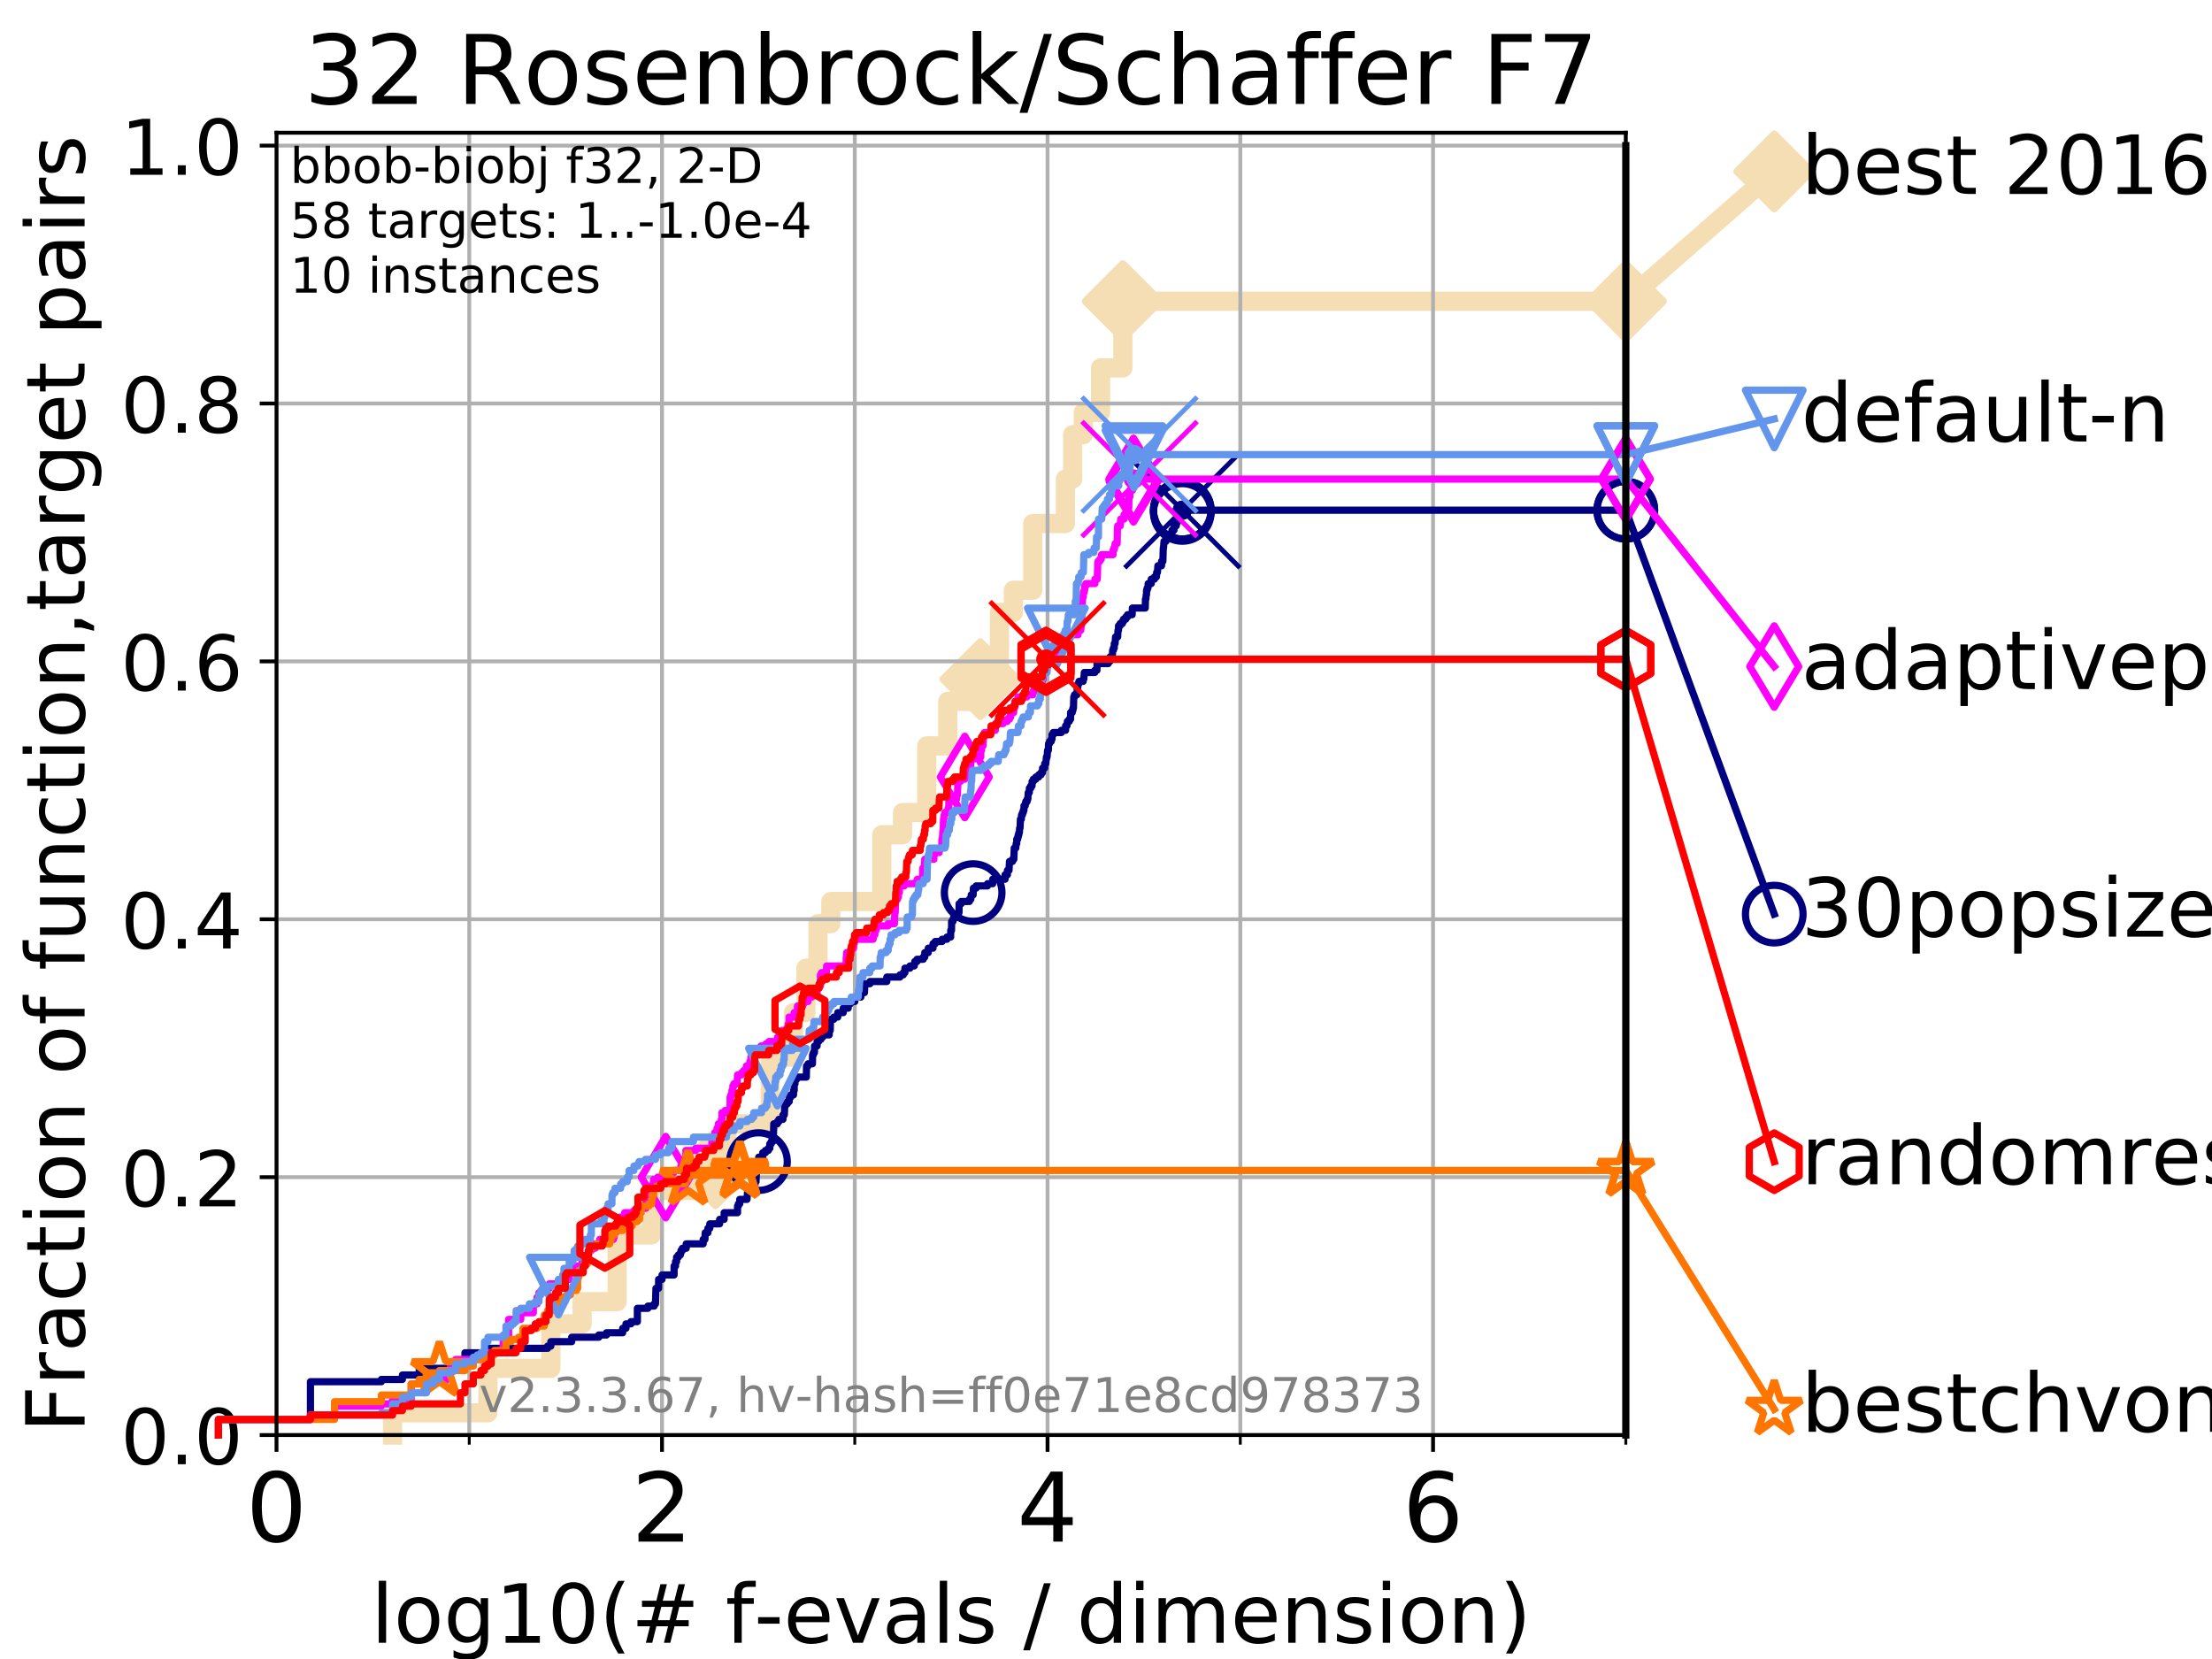 <?xml version="1.0" encoding="utf-8" standalone="no"?>
<!DOCTYPE svg PUBLIC "-//W3C//DTD SVG 1.1//EN"
  "http://www.w3.org/Graphics/SVG/1.1/DTD/svg11.dtd">
<!-- Created with matplotlib (https://matplotlib.org/) -->
<svg height="345.6pt" version="1.1" viewBox="0 0 460.8 345.6" width="460.8pt" xmlns="http://www.w3.org/2000/svg" xmlns:xlink="http://www.w3.org/1999/xlink">
 <defs>
  <style type="text/css">
*{stroke-linecap:butt;stroke-linejoin:round;}
  </style>
 </defs>
 <g id="figure_1">
  <g id="patch_1">
   <path d="M 0 345.6 
L 460.8 345.6 
L 460.8 0 
L 0 0 
z
" style="fill:#ffffff;"/>
  </g>
  <g id="axes_1">
   <g id="patch_2">
    <path d="M 57.6 298.944 
L 338.688 298.944 
L 338.688 27.648 
L 57.6 27.648 
z
" style="fill:#ffffff;"/>
   </g>
   <g id="line2d_1">
    <path d="M 81.776 298.944 
L 81.776 294.313 
L 101.647 294.313 
L 101.647 285.05 
L 114.751 285.05 
L 114.751 275.788 
L 121.265 275.788 
L 121.265 271.157 
L 128.561 271.157 
L 128.561 257.263 
L 135.682 257.263 
L 135.682 248.001 
L 149.058 248.001 
L 149.058 243.37 
L 151.462 243.37 
L 151.462 234.107 
L 160.466 234.107 
L 160.466 220.214 
L 165.303 220.214 
L 165.303 210.951 
L 167.892 210.951 
L 167.892 201.689 
L 170.406 201.689 
L 170.406 192.426 
L 173.073 192.426 
L 173.073 187.795 
L 183.696 187.795 
L 183.696 173.901 
L 188.014 173.901 
L 188.014 169.27 
L 193.052 169.27 
L 193.052 155.377 
L 197.439 155.377 
L 197.439 146.114 
L 204.223 146.114 
L 204.223 141.483 
L 208.197 141.483 
L 208.197 127.589 
L 211.106 127.589 
L 211.106 122.958 
L 215.146 122.958 
L 215.146 109.065 
L 221.942 109.065 
L 221.942 99.802 
L 223.457 99.802 
L 223.457 90.54 
L 225.685 90.54 
L 225.685 85.909 
L 229.271 85.909 
L 229.271 76.646 
L 233.912 76.646 
L 233.912 62.753 
L 338.688 62.753 
" style="fill:none;stroke:#f5deb3;stroke-linecap:square;stroke-width:4;"/>
   </g>
   <g id="line2d_2">
    <defs>
     <path d="M 0 7.778 
L 7.778 0 
L 0 -7.778 
L -7.778 0 
z
" id="mc1e27ab1d8" style="stroke:#f5deb3;stroke-linejoin:miter;stroke-width:1.5;"/>
    </defs>
    <g>
     <use style="fill:#f5deb3;stroke:#f5deb3;stroke-linejoin:miter;stroke-width:1.5;" x="149.058" xlink:href="#mc1e27ab1d8" y="243.37"/>
     <use style="fill:#f5deb3;stroke:#f5deb3;stroke-linejoin:miter;stroke-width:1.5;" x="204.223" xlink:href="#mc1e27ab1d8" y="141.483"/>
     <use style="fill:#f5deb3;stroke:#f5deb3;stroke-linejoin:miter;stroke-width:1.5;" x="233.912" xlink:href="#mc1e27ab1d8" y="62.753"/>
     <use style="fill:#f5deb3;stroke:#f5deb3;stroke-linejoin:miter;stroke-width:1.5;" x="233.912" xlink:href="#mc1e27ab1d8" y="62.753"/>
     <use style="fill:#f5deb3;stroke:#f5deb3;stroke-linejoin:miter;stroke-width:1.5;" x="338.688" xlink:href="#mc1e27ab1d8" y="62.753"/>
    </g>
   </g>
   <g id="line2d_3">
    <path style="fill:none;stroke:#f5deb3;stroke-linecap:square;stroke-width:4;"/>
    <g/>
   </g>
   <g id="line2d_4">
    <path d="M 338.688 62.753 
L 369.608 35.706 
" style="fill:none;stroke:#f5deb3;stroke-linecap:square;stroke-width:4;"/>
    <g>
     <use style="fill:#f5deb3;stroke:#f5deb3;stroke-linejoin:miter;stroke-width:1.5;" x="338.688" xlink:href="#mc1e27ab1d8" y="62.753"/>
     <use style="fill:#f5deb3;stroke:#f5deb3;stroke-linejoin:miter;stroke-width:1.5;" x="369.608" xlink:href="#mc1e27ab1d8" y="35.706"/>
    </g>
   </g>
   <g id="matplotlib.axis_1">
    <g id="xtick_1">
     <g id="line2d_5">
      <path clip-path="url(#p39e6e94fbf)" d="M 57.6 298.944 
L 57.6 27.648 
" style="fill:none;stroke:#b0b0b0;stroke-linecap:square;stroke-width:0.8;"/>
     </g>
     <g id="line2d_6">
      <defs>
       <path d="M 0 0 
L 0 3.5 
" id="m2359c065f8" style="stroke:#000000;stroke-width:0.8;"/>
      </defs>
      <g>
       <use style="stroke:#000000;stroke-width:0.8;" x="57.6" xlink:href="#m2359c065f8" y="298.944"/>
      </g>
     </g>
     <g id="text_1">
      <!-- 0 -->
      <defs>
       <path d="M 31.781 66.406 
Q 24.172 66.406 20.328 58.906 
Q 16.5 51.422 16.5 36.375 
Q 16.5 21.391 20.328 13.891 
Q 24.172 6.391 31.781 6.391 
Q 39.453 6.391 43.281 13.891 
Q 47.125 21.391 47.125 36.375 
Q 47.125 51.422 43.281 58.906 
Q 39.453 66.406 31.781 66.406 
z
M 31.781 74.219 
Q 44.047 74.219 50.516 64.516 
Q 56.984 54.828 56.984 36.375 
Q 56.984 17.969 50.516 8.266 
Q 44.047 -1.422 31.781 -1.422 
Q 19.531 -1.422 13.062 8.266 
Q 6.594 17.969 6.594 36.375 
Q 6.594 54.828 13.062 64.516 
Q 19.531 74.219 31.781 74.219 
z
" id="DejaVuSans-48"/>
      </defs>
      <g transform="translate(51.237 321.141)scale(0.2 -0.2)">
       <use xlink:href="#DejaVuSans-48"/>
      </g>
     </g>
    </g>
    <g id="xtick_2">
     <g id="line2d_7">
      <path clip-path="url(#p39e6e94fbf)" d="M 137.911 298.944 
L 137.911 27.648 
" style="fill:none;stroke:#b0b0b0;stroke-linecap:square;stroke-width:0.8;"/>
     </g>
     <g id="line2d_8">
      <g>
       <use style="stroke:#000000;stroke-width:0.8;" x="137.911" xlink:href="#m2359c065f8" y="298.944"/>
      </g>
     </g>
     <g id="text_2">
      <!-- 2 -->
      <defs>
       <path d="M 19.188 8.297 
L 53.609 8.297 
L 53.609 0 
L 7.328 0 
L 7.328 8.297 
Q 12.938 14.109 22.625 23.891 
Q 32.328 33.688 34.812 36.531 
Q 39.547 41.844 41.422 45.531 
Q 43.312 49.219 43.312 52.781 
Q 43.312 58.594 39.234 62.25 
Q 35.156 65.922 28.609 65.922 
Q 23.969 65.922 18.812 64.312 
Q 13.672 62.703 7.812 59.422 
L 7.812 69.391 
Q 13.766 71.781 18.938 73 
Q 24.125 74.219 28.422 74.219 
Q 39.75 74.219 46.484 68.547 
Q 53.219 62.891 53.219 53.422 
Q 53.219 48.922 51.531 44.891 
Q 49.859 40.875 45.406 35.406 
Q 44.188 33.984 37.641 27.219 
Q 31.109 20.453 19.188 8.297 
z
" id="DejaVuSans-50"/>
      </defs>
      <g transform="translate(131.548 321.141)scale(0.2 -0.2)">
       <use xlink:href="#DejaVuSans-50"/>
      </g>
     </g>
    </g>
    <g id="xtick_3">
     <g id="line2d_9">
      <path clip-path="url(#p39e6e94fbf)" d="M 218.222 298.944 
L 218.222 27.648 
" style="fill:none;stroke:#b0b0b0;stroke-linecap:square;stroke-width:0.8;"/>
     </g>
     <g id="line2d_10">
      <g>
       <use style="stroke:#000000;stroke-width:0.8;" x="218.222" xlink:href="#m2359c065f8" y="298.944"/>
      </g>
     </g>
     <g id="text_3">
      <!-- 4 -->
      <defs>
       <path d="M 37.797 64.312 
L 12.891 25.391 
L 37.797 25.391 
z
M 35.203 72.906 
L 47.609 72.906 
L 47.609 25.391 
L 58.016 25.391 
L 58.016 17.188 
L 47.609 17.188 
L 47.609 0 
L 37.797 0 
L 37.797 17.188 
L 4.891 17.188 
L 4.891 26.703 
z
" id="DejaVuSans-52"/>
      </defs>
      <g transform="translate(211.859 321.141)scale(0.2 -0.2)">
       <use xlink:href="#DejaVuSans-52"/>
      </g>
     </g>
    </g>
    <g id="xtick_4">
     <g id="line2d_11">
      <path clip-path="url(#p39e6e94fbf)" d="M 298.533 298.944 
L 298.533 27.648 
" style="fill:none;stroke:#b0b0b0;stroke-linecap:square;stroke-width:0.8;"/>
     </g>
     <g id="line2d_12">
      <g>
       <use style="stroke:#000000;stroke-width:0.8;" x="298.533" xlink:href="#m2359c065f8" y="298.944"/>
      </g>
     </g>
     <g id="text_4">
      <!-- 6 -->
      <defs>
       <path d="M 33.016 40.375 
Q 26.375 40.375 22.484 35.828 
Q 18.609 31.297 18.609 23.391 
Q 18.609 15.531 22.484 10.953 
Q 26.375 6.391 33.016 6.391 
Q 39.656 6.391 43.531 10.953 
Q 47.406 15.531 47.406 23.391 
Q 47.406 31.297 43.531 35.828 
Q 39.656 40.375 33.016 40.375 
z
M 52.594 71.297 
L 52.594 62.312 
Q 48.875 64.062 45.094 64.984 
Q 41.312 65.922 37.594 65.922 
Q 27.828 65.922 22.672 59.328 
Q 17.531 52.734 16.797 39.406 
Q 19.672 43.656 24.016 45.922 
Q 28.375 48.188 33.594 48.188 
Q 44.578 48.188 50.953 41.516 
Q 57.328 34.859 57.328 23.391 
Q 57.328 12.156 50.688 5.359 
Q 44.047 -1.422 33.016 -1.422 
Q 20.359 -1.422 13.672 8.266 
Q 6.984 17.969 6.984 36.375 
Q 6.984 53.656 15.188 63.938 
Q 23.391 74.219 37.203 74.219 
Q 40.922 74.219 44.703 73.484 
Q 48.484 72.75 52.594 71.297 
z
" id="DejaVuSans-54"/>
      </defs>
      <g transform="translate(292.17 321.141)scale(0.2 -0.2)">
       <use xlink:href="#DejaVuSans-54"/>
      </g>
     </g>
    </g>
    <g id="xtick_5">
     <g id="line2d_13">
      <path clip-path="url(#p39e6e94fbf)" d="M 97.755 298.944 
L 97.755 27.648 
" style="fill:none;stroke:#b0b0b0;stroke-linecap:square;stroke-width:0.8;"/>
     </g>
     <g id="line2d_14">
      <defs>
       <path d="M 0 0 
L 0 2 
" id="m858c6d0ff7" style="stroke:#000000;stroke-width:0.6;"/>
      </defs>
      <g>
       <use style="stroke:#000000;stroke-width:0.6;" x="97.755" xlink:href="#m858c6d0ff7" y="298.944"/>
      </g>
     </g>
    </g>
    <g id="xtick_6">
     <g id="line2d_15">
      <path clip-path="url(#p39e6e94fbf)" d="M 178.066 298.944 
L 178.066 27.648 
" style="fill:none;stroke:#b0b0b0;stroke-linecap:square;stroke-width:0.8;"/>
     </g>
     <g id="line2d_16">
      <g>
       <use style="stroke:#000000;stroke-width:0.6;" x="178.066" xlink:href="#m858c6d0ff7" y="298.944"/>
      </g>
     </g>
    </g>
    <g id="xtick_7">
     <g id="line2d_17">
      <path clip-path="url(#p39e6e94fbf)" d="M 258.377 298.944 
L 258.377 27.648 
" style="fill:none;stroke:#b0b0b0;stroke-linecap:square;stroke-width:0.8;"/>
     </g>
     <g id="line2d_18">
      <g>
       <use style="stroke:#000000;stroke-width:0.6;" x="258.377" xlink:href="#m858c6d0ff7" y="298.944"/>
      </g>
     </g>
    </g>
    <g id="xtick_8">
     <g id="line2d_19">
      <path clip-path="url(#p39e6e94fbf)" d="M 338.688 298.944 
L 338.688 27.648 
" style="fill:none;stroke:#b0b0b0;stroke-linecap:square;stroke-width:0.8;"/>
     </g>
     <g id="line2d_20">
      <g>
       <use style="stroke:#000000;stroke-width:0.6;" x="338.688" xlink:href="#m858c6d0ff7" y="298.944"/>
      </g>
     </g>
    </g>
    <g id="text_5">
     <!-- log10(# f-evals / dimension) -->
     <defs>
      <path d="M 9.422 75.984 
L 18.406 75.984 
L 18.406 0 
L 9.422 0 
z
" id="DejaVuSans-108"/>
      <path d="M 30.609 48.391 
Q 23.391 48.391 19.188 42.75 
Q 14.984 37.109 14.984 27.297 
Q 14.984 17.484 19.156 11.844 
Q 23.344 6.203 30.609 6.203 
Q 37.797 6.203 41.984 11.859 
Q 46.188 17.531 46.188 27.297 
Q 46.188 37.016 41.984 42.703 
Q 37.797 48.391 30.609 48.391 
z
M 30.609 56 
Q 42.328 56 49.016 48.375 
Q 55.719 40.766 55.719 27.297 
Q 55.719 13.875 49.016 6.219 
Q 42.328 -1.422 30.609 -1.422 
Q 18.844 -1.422 12.172 6.219 
Q 5.516 13.875 5.516 27.297 
Q 5.516 40.766 12.172 48.375 
Q 18.844 56 30.609 56 
z
" id="DejaVuSans-111"/>
      <path d="M 45.406 27.984 
Q 45.406 37.75 41.375 43.109 
Q 37.359 48.484 30.078 48.484 
Q 22.859 48.484 18.828 43.109 
Q 14.797 37.75 14.797 27.984 
Q 14.797 18.266 18.828 12.891 
Q 22.859 7.516 30.078 7.516 
Q 37.359 7.516 41.375 12.891 
Q 45.406 18.266 45.406 27.984 
z
M 54.391 6.781 
Q 54.391 -7.172 48.188 -13.984 
Q 42 -20.797 29.203 -20.797 
Q 24.469 -20.797 20.266 -20.094 
Q 16.062 -19.391 12.109 -17.922 
L 12.109 -9.188 
Q 16.062 -11.328 19.922 -12.344 
Q 23.781 -13.375 27.781 -13.375 
Q 36.625 -13.375 41.016 -8.766 
Q 45.406 -4.156 45.406 5.172 
L 45.406 9.625 
Q 42.625 4.781 38.281 2.391 
Q 33.938 0 27.875 0 
Q 17.828 0 11.672 7.656 
Q 5.516 15.328 5.516 27.984 
Q 5.516 40.672 11.672 48.328 
Q 17.828 56 27.875 56 
Q 33.938 56 38.281 53.609 
Q 42.625 51.219 45.406 46.391 
L 45.406 54.688 
L 54.391 54.688 
z
" id="DejaVuSans-103"/>
      <path d="M 12.406 8.297 
L 28.516 8.297 
L 28.516 63.922 
L 10.984 60.406 
L 10.984 69.391 
L 28.422 72.906 
L 38.281 72.906 
L 38.281 8.297 
L 54.391 8.297 
L 54.391 0 
L 12.406 0 
z
" id="DejaVuSans-49"/>
      <path d="M 31 75.875 
Q 24.469 64.656 21.281 53.656 
Q 18.109 42.672 18.109 31.391 
Q 18.109 20.125 21.312 9.062 
Q 24.516 -2 31 -13.188 
L 23.188 -13.188 
Q 15.875 -1.703 12.234 9.375 
Q 8.594 20.453 8.594 31.391 
Q 8.594 42.281 12.203 53.312 
Q 15.828 64.359 23.188 75.875 
z
" id="DejaVuSans-40"/>
      <path d="M 51.125 44 
L 36.922 44 
L 32.812 27.688 
L 47.125 27.688 
z
M 43.797 71.781 
L 38.719 51.516 
L 52.984 51.516 
L 58.109 71.781 
L 65.922 71.781 
L 60.891 51.516 
L 76.125 51.516 
L 76.125 44 
L 58.984 44 
L 54.984 27.688 
L 70.516 27.688 
L 70.516 20.219 
L 53.078 20.219 
L 48 0 
L 40.188 0 
L 45.219 20.219 
L 30.906 20.219 
L 25.875 0 
L 18.016 0 
L 23.094 20.219 
L 7.719 20.219 
L 7.719 27.688 
L 24.906 27.688 
L 29 44 
L 13.281 44 
L 13.281 51.516 
L 30.906 51.516 
L 35.891 71.781 
z
" id="DejaVuSans-35"/>
      <path id="DejaVuSans-32"/>
      <path d="M 37.109 75.984 
L 37.109 68.5 
L 28.516 68.5 
Q 23.688 68.5 21.797 66.547 
Q 19.922 64.594 19.922 59.516 
L 19.922 54.688 
L 34.719 54.688 
L 34.719 47.703 
L 19.922 47.703 
L 19.922 0 
L 10.891 0 
L 10.891 47.703 
L 2.297 47.703 
L 2.297 54.688 
L 10.891 54.688 
L 10.891 58.5 
Q 10.891 67.625 15.141 71.797 
Q 19.391 75.984 28.609 75.984 
z
" id="DejaVuSans-102"/>
      <path d="M 4.891 31.391 
L 31.203 31.391 
L 31.203 23.391 
L 4.891 23.391 
z
" id="DejaVuSans-45"/>
      <path d="M 56.203 29.594 
L 56.203 25.203 
L 14.891 25.203 
Q 15.484 15.922 20.484 11.062 
Q 25.484 6.203 34.422 6.203 
Q 39.594 6.203 44.453 7.469 
Q 49.312 8.734 54.109 11.281 
L 54.109 2.781 
Q 49.266 0.734 44.188 -0.344 
Q 39.109 -1.422 33.891 -1.422 
Q 20.797 -1.422 13.156 6.188 
Q 5.516 13.812 5.516 26.812 
Q 5.516 40.234 12.766 48.109 
Q 20.016 56 32.328 56 
Q 43.359 56 49.781 48.891 
Q 56.203 41.797 56.203 29.594 
z
M 47.219 32.234 
Q 47.125 39.594 43.094 43.984 
Q 39.062 48.391 32.422 48.391 
Q 24.906 48.391 20.391 44.141 
Q 15.875 39.891 15.188 32.172 
z
" id="DejaVuSans-101"/>
      <path d="M 2.984 54.688 
L 12.5 54.688 
L 29.594 8.797 
L 46.688 54.688 
L 56.203 54.688 
L 35.688 0 
L 23.484 0 
z
" id="DejaVuSans-118"/>
      <path d="M 34.281 27.484 
Q 23.391 27.484 19.188 25 
Q 14.984 22.516 14.984 16.5 
Q 14.984 11.719 18.141 8.906 
Q 21.297 6.109 26.703 6.109 
Q 34.188 6.109 38.703 11.406 
Q 43.219 16.703 43.219 25.484 
L 43.219 27.484 
z
M 52.203 31.203 
L 52.203 0 
L 43.219 0 
L 43.219 8.297 
Q 40.141 3.328 35.547 0.953 
Q 30.953 -1.422 24.312 -1.422 
Q 15.922 -1.422 10.953 3.297 
Q 6 8.016 6 15.922 
Q 6 25.141 12.172 29.828 
Q 18.359 34.516 30.609 34.516 
L 43.219 34.516 
L 43.219 35.406 
Q 43.219 41.609 39.141 45 
Q 35.062 48.391 27.688 48.391 
Q 23 48.391 18.547 47.266 
Q 14.109 46.141 10.016 43.891 
L 10.016 52.203 
Q 14.938 54.109 19.578 55.047 
Q 24.219 56 28.609 56 
Q 40.484 56 46.344 49.844 
Q 52.203 43.703 52.203 31.203 
z
" id="DejaVuSans-97"/>
      <path d="M 44.281 53.078 
L 44.281 44.578 
Q 40.484 46.531 36.375 47.5 
Q 32.281 48.484 27.875 48.484 
Q 21.188 48.484 17.844 46.438 
Q 14.5 44.391 14.5 40.281 
Q 14.5 37.156 16.891 35.375 
Q 19.281 33.594 26.516 31.984 
L 29.594 31.297 
Q 39.156 29.25 43.188 25.516 
Q 47.219 21.781 47.219 15.094 
Q 47.219 7.469 41.188 3.016 
Q 35.156 -1.422 24.609 -1.422 
Q 20.219 -1.422 15.453 -0.562 
Q 10.688 0.297 5.422 2 
L 5.422 11.281 
Q 10.406 8.688 15.234 7.391 
Q 20.062 6.109 24.812 6.109 
Q 31.156 6.109 34.562 8.281 
Q 37.984 10.453 37.984 14.406 
Q 37.984 18.062 35.516 20.016 
Q 33.062 21.969 24.703 23.781 
L 21.578 24.516 
Q 13.234 26.266 9.516 29.906 
Q 5.812 33.547 5.812 39.891 
Q 5.812 47.609 11.281 51.797 
Q 16.75 56 26.812 56 
Q 31.781 56 36.172 55.266 
Q 40.578 54.547 44.281 53.078 
z
" id="DejaVuSans-115"/>
      <path d="M 25.391 72.906 
L 33.688 72.906 
L 8.297 -9.281 
L 0 -9.281 
z
" id="DejaVuSans-47"/>
      <path d="M 45.406 46.391 
L 45.406 75.984 
L 54.391 75.984 
L 54.391 0 
L 45.406 0 
L 45.406 8.203 
Q 42.578 3.328 38.25 0.953 
Q 33.938 -1.422 27.875 -1.422 
Q 17.969 -1.422 11.734 6.484 
Q 5.516 14.406 5.516 27.297 
Q 5.516 40.188 11.734 48.094 
Q 17.969 56 27.875 56 
Q 33.938 56 38.25 53.625 
Q 42.578 51.266 45.406 46.391 
z
M 14.797 27.297 
Q 14.797 17.391 18.875 11.75 
Q 22.953 6.109 30.078 6.109 
Q 37.203 6.109 41.297 11.75 
Q 45.406 17.391 45.406 27.297 
Q 45.406 37.203 41.297 42.844 
Q 37.203 48.484 30.078 48.484 
Q 22.953 48.484 18.875 42.844 
Q 14.797 37.203 14.797 27.297 
z
" id="DejaVuSans-100"/>
      <path d="M 9.422 54.688 
L 18.406 54.688 
L 18.406 0 
L 9.422 0 
z
M 9.422 75.984 
L 18.406 75.984 
L 18.406 64.594 
L 9.422 64.594 
z
" id="DejaVuSans-105"/>
      <path d="M 52 44.188 
Q 55.375 50.25 60.062 53.125 
Q 64.75 56 71.094 56 
Q 79.641 56 84.281 50.016 
Q 88.922 44.047 88.922 33.016 
L 88.922 0 
L 79.891 0 
L 79.891 32.719 
Q 79.891 40.578 77.094 44.375 
Q 74.312 48.188 68.609 48.188 
Q 61.625 48.188 57.562 43.547 
Q 53.516 38.922 53.516 30.906 
L 53.516 0 
L 44.484 0 
L 44.484 32.719 
Q 44.484 40.625 41.703 44.406 
Q 38.922 48.188 33.109 48.188 
Q 26.219 48.188 22.156 43.531 
Q 18.109 38.875 18.109 30.906 
L 18.109 0 
L 9.078 0 
L 9.078 54.688 
L 18.109 54.688 
L 18.109 46.188 
Q 21.188 51.219 25.484 53.609 
Q 29.781 56 35.688 56 
Q 41.656 56 45.828 52.969 
Q 50 49.953 52 44.188 
z
" id="DejaVuSans-109"/>
      <path d="M 54.891 33.016 
L 54.891 0 
L 45.906 0 
L 45.906 32.719 
Q 45.906 40.484 42.875 44.328 
Q 39.844 48.188 33.797 48.188 
Q 26.516 48.188 22.312 43.547 
Q 18.109 38.922 18.109 30.906 
L 18.109 0 
L 9.078 0 
L 9.078 54.688 
L 18.109 54.688 
L 18.109 46.188 
Q 21.344 51.125 25.703 53.562 
Q 30.078 56 35.797 56 
Q 45.219 56 50.047 50.172 
Q 54.891 44.344 54.891 33.016 
z
" id="DejaVuSans-110"/>
      <path d="M 8.016 75.875 
L 15.828 75.875 
Q 23.141 64.359 26.781 53.312 
Q 30.422 42.281 30.422 31.391 
Q 30.422 20.453 26.781 9.375 
Q 23.141 -1.703 15.828 -13.188 
L 8.016 -13.188 
Q 14.5 -2 17.703 9.062 
Q 20.906 20.125 20.906 31.391 
Q 20.906 42.672 17.703 53.656 
Q 14.5 64.656 8.016 75.875 
z
" id="DejaVuSans-41"/>
     </defs>
     <g transform="translate(77.303 342.218)scale(0.17 -0.17)">
      <use xlink:href="#DejaVuSans-108"/>
      <use x="27.783" xlink:href="#DejaVuSans-111"/>
      <use x="88.965" xlink:href="#DejaVuSans-103"/>
      <use x="152.441" xlink:href="#DejaVuSans-49"/>
      <use x="216.064" xlink:href="#DejaVuSans-48"/>
      <use x="279.688" xlink:href="#DejaVuSans-40"/>
      <use x="318.701" xlink:href="#DejaVuSans-35"/>
      <use x="402.49" xlink:href="#DejaVuSans-32"/>
      <use x="434.277" xlink:href="#DejaVuSans-102"/>
      <use x="469.404" xlink:href="#DejaVuSans-45"/>
      <use x="505.488" xlink:href="#DejaVuSans-101"/>
      <use x="567.012" xlink:href="#DejaVuSans-118"/>
      <use x="626.191" xlink:href="#DejaVuSans-97"/>
      <use x="687.471" xlink:href="#DejaVuSans-108"/>
      <use x="715.254" xlink:href="#DejaVuSans-115"/>
      <use x="767.354" xlink:href="#DejaVuSans-32"/>
      <use x="799.141" xlink:href="#DejaVuSans-47"/>
      <use x="832.832" xlink:href="#DejaVuSans-32"/>
      <use x="864.619" xlink:href="#DejaVuSans-100"/>
      <use x="928.096" xlink:href="#DejaVuSans-105"/>
      <use x="955.879" xlink:href="#DejaVuSans-109"/>
      <use x="1053.291" xlink:href="#DejaVuSans-101"/>
      <use x="1114.814" xlink:href="#DejaVuSans-110"/>
      <use x="1178.193" xlink:href="#DejaVuSans-115"/>
      <use x="1230.293" xlink:href="#DejaVuSans-105"/>
      <use x="1258.076" xlink:href="#DejaVuSans-111"/>
      <use x="1319.258" xlink:href="#DejaVuSans-110"/>
      <use x="1382.637" xlink:href="#DejaVuSans-41"/>
     </g>
    </g>
   </g>
   <g id="matplotlib.axis_2">
    <g id="ytick_1">
     <g id="line2d_21">
      <path clip-path="url(#p39e6e94fbf)" d="M 57.6 298.944 
L 338.688 298.944 
" style="fill:none;stroke:#b0b0b0;stroke-linecap:square;stroke-width:0.8;"/>
     </g>
     <g id="line2d_22">
      <defs>
       <path d="M 0 0 
L -3.5 0 
" id="m2792a12766" style="stroke:#000000;stroke-width:0.8;"/>
      </defs>
      <g>
       <use style="stroke:#000000;stroke-width:0.8;" x="57.6" xlink:href="#m2792a12766" y="298.944"/>
      </g>
     </g>
     <g id="text_6">
      <!-- 0.0 -->
      <defs>
       <path d="M 10.688 12.406 
L 21 12.406 
L 21 0 
L 10.688 0 
z
" id="DejaVuSans-46"/>
      </defs>
      <g transform="translate(25.155 305.023)scale(0.16 -0.16)">
       <use xlink:href="#DejaVuSans-48"/>
       <use x="63.623" xlink:href="#DejaVuSans-46"/>
       <use x="95.41" xlink:href="#DejaVuSans-48"/>
      </g>
     </g>
    </g>
    <g id="ytick_2">
     <g id="line2d_23">
      <path clip-path="url(#p39e6e94fbf)" d="M 57.6 245.222 
L 338.688 245.222 
" style="fill:none;stroke:#b0b0b0;stroke-linecap:square;stroke-width:0.8;"/>
     </g>
     <g id="line2d_24">
      <g>
       <use style="stroke:#000000;stroke-width:0.8;" x="57.6" xlink:href="#m2792a12766" y="245.222"/>
      </g>
     </g>
     <g id="text_7">
      <!-- 0.2 -->
      <g transform="translate(25.155 251.301)scale(0.16 -0.16)">
       <use xlink:href="#DejaVuSans-48"/>
       <use x="63.623" xlink:href="#DejaVuSans-46"/>
       <use x="95.41" xlink:href="#DejaVuSans-50"/>
      </g>
     </g>
    </g>
    <g id="ytick_3">
     <g id="line2d_25">
      <path clip-path="url(#p39e6e94fbf)" d="M 57.6 191.5 
L 338.688 191.5 
" style="fill:none;stroke:#b0b0b0;stroke-linecap:square;stroke-width:0.8;"/>
     </g>
     <g id="line2d_26">
      <g>
       <use style="stroke:#000000;stroke-width:0.8;" x="57.6" xlink:href="#m2792a12766" y="191.5"/>
      </g>
     </g>
     <g id="text_8">
      <!-- 0.4 -->
      <g transform="translate(25.155 197.579)scale(0.16 -0.16)">
       <use xlink:href="#DejaVuSans-48"/>
       <use x="63.623" xlink:href="#DejaVuSans-46"/>
       <use x="95.41" xlink:href="#DejaVuSans-52"/>
      </g>
     </g>
    </g>
    <g id="ytick_4">
     <g id="line2d_27">
      <path clip-path="url(#p39e6e94fbf)" d="M 57.6 137.778 
L 338.688 137.778 
" style="fill:none;stroke:#b0b0b0;stroke-linecap:square;stroke-width:0.8;"/>
     </g>
     <g id="line2d_28">
      <g>
       <use style="stroke:#000000;stroke-width:0.8;" x="57.6" xlink:href="#m2792a12766" y="137.778"/>
      </g>
     </g>
     <g id="text_9">
      <!-- 0.6 -->
      <g transform="translate(25.155 143.857)scale(0.16 -0.16)">
       <use xlink:href="#DejaVuSans-48"/>
       <use x="63.623" xlink:href="#DejaVuSans-46"/>
       <use x="95.41" xlink:href="#DejaVuSans-54"/>
      </g>
     </g>
    </g>
    <g id="ytick_5">
     <g id="line2d_29">
      <path clip-path="url(#p39e6e94fbf)" d="M 57.6 84.056 
L 338.688 84.056 
" style="fill:none;stroke:#b0b0b0;stroke-linecap:square;stroke-width:0.8;"/>
     </g>
     <g id="line2d_30">
      <g>
       <use style="stroke:#000000;stroke-width:0.8;" x="57.6" xlink:href="#m2792a12766" y="84.056"/>
      </g>
     </g>
     <g id="text_10">
      <!-- 0.8 -->
      <defs>
       <path d="M 31.781 34.625 
Q 24.75 34.625 20.719 30.859 
Q 16.703 27.094 16.703 20.516 
Q 16.703 13.922 20.719 10.156 
Q 24.75 6.391 31.781 6.391 
Q 38.812 6.391 42.859 10.172 
Q 46.922 13.969 46.922 20.516 
Q 46.922 27.094 42.891 30.859 
Q 38.875 34.625 31.781 34.625 
z
M 21.922 38.812 
Q 15.578 40.375 12.031 44.719 
Q 8.5 49.078 8.5 55.328 
Q 8.5 64.062 14.719 69.141 
Q 20.953 74.219 31.781 74.219 
Q 42.672 74.219 48.875 69.141 
Q 55.078 64.062 55.078 55.328 
Q 55.078 49.078 51.531 44.719 
Q 48 40.375 41.703 38.812 
Q 48.828 37.156 52.797 32.312 
Q 56.781 27.484 56.781 20.516 
Q 56.781 9.906 50.312 4.234 
Q 43.844 -1.422 31.781 -1.422 
Q 19.734 -1.422 13.25 4.234 
Q 6.781 9.906 6.781 20.516 
Q 6.781 27.484 10.781 32.312 
Q 14.797 37.156 21.922 38.812 
z
M 18.312 54.391 
Q 18.312 48.734 21.844 45.562 
Q 25.391 42.391 31.781 42.391 
Q 38.141 42.391 41.719 45.562 
Q 45.312 48.734 45.312 54.391 
Q 45.312 60.062 41.719 63.234 
Q 38.141 66.406 31.781 66.406 
Q 25.391 66.406 21.844 63.234 
Q 18.312 60.062 18.312 54.391 
z
" id="DejaVuSans-56"/>
      </defs>
      <g transform="translate(25.155 90.135)scale(0.16 -0.16)">
       <use xlink:href="#DejaVuSans-48"/>
       <use x="63.623" xlink:href="#DejaVuSans-46"/>
       <use x="95.41" xlink:href="#DejaVuSans-56"/>
      </g>
     </g>
    </g>
    <g id="ytick_6">
     <g id="line2d_31">
      <path clip-path="url(#p39e6e94fbf)" d="M 57.6 30.334 
L 338.688 30.334 
" style="fill:none;stroke:#b0b0b0;stroke-linecap:square;stroke-width:0.8;"/>
     </g>
     <g id="line2d_32">
      <g>
       <use style="stroke:#000000;stroke-width:0.8;" x="57.6" xlink:href="#m2792a12766" y="30.334"/>
      </g>
     </g>
     <g id="text_11">
      <!-- 1.0 -->
      <g transform="translate(25.155 36.413)scale(0.16 -0.16)">
       <use xlink:href="#DejaVuSans-49"/>
       <use x="63.623" xlink:href="#DejaVuSans-46"/>
       <use x="95.41" xlink:href="#DejaVuSans-48"/>
      </g>
     </g>
    </g>
    <g id="text_12">
     <!-- Fraction of function,target pairs -->
     <defs>
      <path d="M 9.812 72.906 
L 51.703 72.906 
L 51.703 64.594 
L 19.672 64.594 
L 19.672 43.109 
L 48.578 43.109 
L 48.578 34.812 
L 19.672 34.812 
L 19.672 0 
L 9.812 0 
z
" id="DejaVuSans-70"/>
      <path d="M 41.109 46.297 
Q 39.594 47.172 37.812 47.578 
Q 36.031 48 33.891 48 
Q 26.266 48 22.188 43.047 
Q 18.109 38.094 18.109 28.812 
L 18.109 0 
L 9.078 0 
L 9.078 54.688 
L 18.109 54.688 
L 18.109 46.188 
Q 20.953 51.172 25.484 53.578 
Q 30.031 56 36.531 56 
Q 37.453 56 38.578 55.875 
Q 39.703 55.766 41.062 55.516 
z
" id="DejaVuSans-114"/>
      <path d="M 48.781 52.594 
L 48.781 44.188 
Q 44.969 46.297 41.141 47.344 
Q 37.312 48.391 33.406 48.391 
Q 24.656 48.391 19.812 42.844 
Q 14.984 37.312 14.984 27.297 
Q 14.984 17.281 19.812 11.734 
Q 24.656 6.203 33.406 6.203 
Q 37.312 6.203 41.141 7.25 
Q 44.969 8.297 48.781 10.406 
L 48.781 2.094 
Q 45.016 0.344 40.984 -0.531 
Q 36.969 -1.422 32.422 -1.422 
Q 20.062 -1.422 12.781 6.344 
Q 5.516 14.109 5.516 27.297 
Q 5.516 40.672 12.859 48.328 
Q 20.219 56 33.016 56 
Q 37.156 56 41.109 55.141 
Q 45.062 54.297 48.781 52.594 
z
" id="DejaVuSans-99"/>
      <path d="M 18.312 70.219 
L 18.312 54.688 
L 36.812 54.688 
L 36.812 47.703 
L 18.312 47.703 
L 18.312 18.016 
Q 18.312 11.328 20.141 9.422 
Q 21.969 7.516 27.594 7.516 
L 36.812 7.516 
L 36.812 0 
L 27.594 0 
Q 17.188 0 13.234 3.875 
Q 9.281 7.766 9.281 18.016 
L 9.281 47.703 
L 2.688 47.703 
L 2.688 54.688 
L 9.281 54.688 
L 9.281 70.219 
z
" id="DejaVuSans-116"/>
      <path d="M 8.5 21.578 
L 8.5 54.688 
L 17.484 54.688 
L 17.484 21.922 
Q 17.484 14.156 20.5 10.266 
Q 23.531 6.391 29.594 6.391 
Q 36.859 6.391 41.078 11.031 
Q 45.312 15.672 45.312 23.688 
L 45.312 54.688 
L 54.297 54.688 
L 54.297 0 
L 45.312 0 
L 45.312 8.406 
Q 42.047 3.422 37.719 1 
Q 33.406 -1.422 27.688 -1.422 
Q 18.266 -1.422 13.375 4.438 
Q 8.5 10.297 8.5 21.578 
z
M 31.109 56 
z
" id="DejaVuSans-117"/>
      <path d="M 11.719 12.406 
L 22.016 12.406 
L 22.016 4 
L 14.016 -11.625 
L 7.719 -11.625 
L 11.719 4 
z
" id="DejaVuSans-44"/>
      <path d="M 18.109 8.203 
L 18.109 -20.797 
L 9.078 -20.797 
L 9.078 54.688 
L 18.109 54.688 
L 18.109 46.391 
Q 20.953 51.266 25.266 53.625 
Q 29.594 56 35.594 56 
Q 45.562 56 51.781 48.094 
Q 58.016 40.188 58.016 27.297 
Q 58.016 14.406 51.781 6.484 
Q 45.562 -1.422 35.594 -1.422 
Q 29.594 -1.422 25.266 0.953 
Q 20.953 3.328 18.109 8.203 
z
M 48.688 27.297 
Q 48.688 37.203 44.609 42.844 
Q 40.531 48.484 33.406 48.484 
Q 26.266 48.484 22.188 42.844 
Q 18.109 37.203 18.109 27.297 
Q 18.109 17.391 22.188 11.75 
Q 26.266 6.109 33.406 6.109 
Q 40.531 6.109 44.609 11.75 
Q 48.688 17.391 48.688 27.297 
z
" id="DejaVuSans-112"/>
     </defs>
     <g transform="translate(17.62 298.435)rotate(-90)scale(0.17 -0.17)">
      <use xlink:href="#DejaVuSans-70"/>
      <use x="57.41" xlink:href="#DejaVuSans-114"/>
      <use x="98.523" xlink:href="#DejaVuSans-97"/>
      <use x="159.803" xlink:href="#DejaVuSans-99"/>
      <use x="214.783" xlink:href="#DejaVuSans-116"/>
      <use x="253.992" xlink:href="#DejaVuSans-105"/>
      <use x="281.775" xlink:href="#DejaVuSans-111"/>
      <use x="342.957" xlink:href="#DejaVuSans-110"/>
      <use x="406.336" xlink:href="#DejaVuSans-32"/>
      <use x="438.123" xlink:href="#DejaVuSans-111"/>
      <use x="499.305" xlink:href="#DejaVuSans-102"/>
      <use x="534.51" xlink:href="#DejaVuSans-32"/>
      <use x="566.297" xlink:href="#DejaVuSans-102"/>
      <use x="601.502" xlink:href="#DejaVuSans-117"/>
      <use x="664.881" xlink:href="#DejaVuSans-110"/>
      <use x="728.26" xlink:href="#DejaVuSans-99"/>
      <use x="783.24" xlink:href="#DejaVuSans-116"/>
      <use x="822.449" xlink:href="#DejaVuSans-105"/>
      <use x="850.232" xlink:href="#DejaVuSans-111"/>
      <use x="911.414" xlink:href="#DejaVuSans-110"/>
      <use x="974.793" xlink:href="#DejaVuSans-44"/>
      <use x="1006.58" xlink:href="#DejaVuSans-116"/>
      <use x="1045.789" xlink:href="#DejaVuSans-97"/>
      <use x="1107.068" xlink:href="#DejaVuSans-114"/>
      <use x="1148.166" xlink:href="#DejaVuSans-103"/>
      <use x="1211.643" xlink:href="#DejaVuSans-101"/>
      <use x="1273.166" xlink:href="#DejaVuSans-116"/>
      <use x="1312.375" xlink:href="#DejaVuSans-32"/>
      <use x="1344.162" xlink:href="#DejaVuSans-112"/>
      <use x="1407.639" xlink:href="#DejaVuSans-97"/>
      <use x="1468.918" xlink:href="#DejaVuSans-105"/>
      <use x="1496.701" xlink:href="#DejaVuSans-114"/>
      <use x="1537.814" xlink:href="#DejaVuSans-115"/>
     </g>
    </g>
   </g>
   <g id="line2d_33">
    <defs>
     <path d="M 0 1.5 
C 0.398 1.5 0.779 1.342 1.061 1.061 
C 1.342 0.779 1.5 0.398 1.5 0 
C 1.5 -0.398 1.342 -0.779 1.061 -1.061 
C 0.779 -1.342 0.398 -1.5 0 -1.5 
C -0.398 -1.5 -0.779 -1.342 -1.061 -1.061 
C -1.342 -0.779 -1.5 -0.398 -1.5 0 
C -1.5 0.398 -1.342 0.779 -1.061 1.061 
C -0.779 1.342 -0.398 1.5 0 1.5 
z
" id="m9a46761bef" style="stroke:#f5deb3;"/>
    </defs>
    <g>
     <use style="fill:#f5deb3;stroke:#f5deb3;" x="233.912" xlink:href="#m9a46761bef" y="62.753"/>
     <use style="fill:#f5deb3;stroke:#f5deb3;" x="233.912" xlink:href="#m9a46761bef" y="62.753"/>
    </g>
   </g>
   <g id="line2d_34">
    <defs>
     <path d="M 0 1.5 
C 0.398 1.5 0.779 1.342 1.061 1.061 
C 1.342 0.779 1.5 0.398 1.5 0 
C 1.5 -0.398 1.342 -0.779 1.061 -1.061 
C 0.779 -1.342 0.398 -1.5 0 -1.5 
C -0.398 -1.5 -0.779 -1.342 -1.061 -1.061 
C -1.342 -0.779 -1.5 -0.398 -1.5 0 
C -1.5 0.398 -1.342 0.779 -1.061 1.061 
C -0.779 1.342 -0.398 1.5 0 1.5 
z
" id="m01085e61e7" style="stroke:#000080;"/>
    </defs>
    <g>
     <use style="fill:#000080;stroke:#000080;" x="246.288" xlink:href="#m01085e61e7" y="106.286"/>
     <use style="fill:#000080;stroke:#000080;" x="246.288" xlink:href="#m01085e61e7" y="106.286"/>
    </g>
   </g>
   <g id="line2d_35">
    <path d="M 45.512 298.944 
L 45.512 295.702 
L 64.671 295.702 
L 64.671 287.829 
L 79.447 287.829 
L 79.447 287.366 
L 83.83 287.366 
L 83.83 286.44 
L 87.33 286.44 
L 87.33 285.05 
L 95.918 285.05 
L 95.918 283.661 
L 96.861 283.661 
L 96.861 281.809 
L 101.647 281.809 
L 101.647 280.882 
L 114.08 280.882 
L 114.08 280.419 
L 114.751 280.419 
L 114.751 279.493 
L 119.097 279.493 
L 119.097 278.567 
L 124.744 278.567 
L 124.744 278.104 
L 126.338 278.104 
L 126.338 277.64 
L 129.714 277.64 
L 129.714 276.714 
L 130.398 276.714 
L 130.398 275.788 
L 131.44 275.788 
L 131.44 275.325 
L 132.777 275.325 
L 132.777 272.546 
L 134.974 272.546 
L 134.974 272.083 
L 136.266 272.083 
L 136.266 271.62 
L 136.551 271.62 
L 136.645 268.378 
L 137.199 268.378 
L 137.199 266.526 
L 137.911 266.526 
L 137.911 265.599 
L 140.424 265.599 
L 140.424 263.747 
L 140.723 263.747 
L 140.723 262.821 
L 140.944 262.821 
L 140.944 261.894 
L 141.307 261.894 
L 141.307 261.431 
L 141.732 261.431 
L 141.732 260.968 
L 141.872 260.968 
L 141.872 260.505 
L 142.148 260.505 
L 142.148 260.042 
L 142.95 260.042 
L 142.95 259.116 
L 146.485 259.116 
L 146.485 258.189 
L 146.854 258.189 
L 146.906 256.8 
L 147.47 256.8 
L 147.47 255.874 
L 147.868 255.874 
L 147.868 254.948 
L 149.911 254.948 
L 149.911 254.021 
L 150.85 254.021 
L 150.85 252.632 
L 153.644 252.632 
L 153.644 251.243 
L 153.82 251.243 
L 153.82 250.779 
L 154.098 250.779 
L 154.098 249.853 
L 155.616 249.853 
L 155.71 248.464 
L 155.742 248.464 
L 155.742 248.001 
L 157.099 248.001 
L 157.099 247.075 
L 157.243 247.075 
L 157.33 246.148 
L 157.5 246.148 
L 157.585 243.833 
L 157.726 243.833 
L 157.782 241.98 
L 158.004 241.98 
L 158.059 241.054 
L 158.89 241.054 
L 158.89 240.128 
L 159.457 240.128 
L 159.457 239.665 
L 160.055 239.665 
L 160.055 239.201 
L 160.37 239.201 
L 160.37 238.275 
L 160.656 238.275 
L 160.656 237.812 
L 160.985 237.812 
L 160.985 237.349 
L 161.1 237.349 
L 161.192 234.107 
L 161.934 234.107 
L 161.934 233.644 
L 162.26 233.644 
L 162.26 233.181 
L 163.103 233.181 
L 163.103 232.255 
L 163.389 232.255 
L 163.469 230.402 
L 163.61 230.402 
L 163.61 229.939 
L 164.024 229.939 
L 164.024 229.476 
L 164.41 229.476 
L 164.448 228.55 
L 164.731 228.55 
L 164.731 228.087 
L 165.303 228.087 
L 165.303 227.16 
L 165.447 227.16 
L 165.447 225.771 
L 165.608 225.771 
L 165.608 224.845 
L 165.943 224.845 
L 165.943 224.382 
L 167.97 224.382 
L 168.017 222.066 
L 168.34 222.066 
L 168.34 221.603 
L 169.245 221.603 
L 169.274 219.75 
L 169.432 219.75 
L 169.432 219.287 
L 169.659 219.287 
L 169.687 217.898 
L 170.215 217.898 
L 170.215 216.972 
L 170.554 216.972 
L 170.554 216.509 
L 171.017 216.509 
L 171.017 216.045 
L 171.392 216.045 
L 171.392 215.582 
L 172.744 215.582 
L 172.744 214.656 
L 172.956 214.656 
L 173.003 212.34 
L 173.689 212.34 
L 173.689 211.877 
L 174.52 211.877 
L 174.52 210.951 
L 175.658 210.951 
L 175.658 210.025 
L 176.697 210.025 
L 176.697 209.099 
L 177.144 209.099 
L 177.144 208.635 
L 178.075 208.635 
L 178.075 207.709 
L 179.328 207.709 
L 179.328 206.783 
L 180.082 206.783 
L 180.175 204.931 
L 181.231 204.931 
L 181.231 204.467 
L 184.743 204.467 
L 184.743 203.541 
L 187.478 203.541 
L 187.478 203.078 
L 188.176 203.078 
L 188.176 202.615 
L 188.51 202.615 
L 188.51 201.689 
L 189.56 201.689 
L 189.56 201.226 
L 190.453 201.226 
L 190.453 200.762 
L 190.568 200.762 
L 190.568 200.299 
L 191.03 200.299 
L 191.03 199.836 
L 192.324 199.836 
L 192.324 199.373 
L 192.648 199.373 
L 192.648 198.447 
L 193.374 198.447 
L 193.374 197.521 
L 194.364 197.521 
L 194.364 196.594 
L 194.823 196.594 
L 194.823 196.131 
L 196.263 196.131 
L 196.263 195.668 
L 197.26 195.668 
L 197.26 195.205 
L 198.032 195.205 
L 198.062 193.816 
L 198.22 193.816 
L 198.236 191.963 
L 198.511 191.963 
L 198.511 191.5 
L 198.704 191.5 
L 198.704 191.037 
L 199.209 191.037 
L 199.209 190.574 
L 199.647 190.574 
L 199.647 190.111 
L 199.781 190.111 
L 199.796 188.258 
L 200.237 188.258 
L 200.237 187.795 
L 201.934 187.795 
L 201.934 187.332 
L 202.238 187.332 
L 202.329 186.406 
L 202.726 186.406 
L 202.768 185.016 
L 203.343 185.016 
L 203.343 184.553 
L 205.71 184.553 
L 205.71 184.09 
L 206.793 184.09 
L 206.793 183.164 
L 209.37 183.164 
L 209.37 182.238 
L 209.86 182.238 
L 209.86 181.311 
L 210.199 181.311 
L 210.288 179.459 
L 210.919 179.459 
L 210.919 178.996 
L 211.204 178.996 
L 211.279 176.68 
L 211.606 176.68 
L 211.681 175.754 
L 211.802 175.754 
L 211.802 174.828 
L 212.002 174.828 
L 212.002 174.365 
L 212.115 174.365 
L 212.115 173.901 
L 212.249 173.901 
L 212.249 173.438 
L 212.362 173.438 
L 212.403 172.512 
L 212.496 172.512 
L 212.571 170.66 
L 212.758 170.66 
L 212.812 169.733 
L 212.999 169.733 
L 212.999 169.27 
L 213.165 169.27 
L 213.165 168.807 
L 213.308 168.807 
L 213.308 167.881 
L 213.563 167.881 
L 213.563 167.418 
L 213.7 167.418 
L 213.7 166.955 
L 213.97 166.955 
L 213.97 166.492 
L 214.114 166.492 
L 214.202 165.102 
L 214.424 165.102 
L 214.437 164.176 
L 214.723 164.176 
L 214.723 163.713 
L 215 163.713 
L 215 162.787 
L 215.267 162.787 
L 215.267 162.323 
L 215.783 162.323 
L 215.783 161.86 
L 216.382 161.86 
L 216.382 161.397 
L 216.88 161.397 
L 216.88 160.934 
L 217.181 160.934 
L 217.19 160.008 
L 217.627 160.008 
L 217.627 159.082 
L 217.854 159.082 
L 217.944 158.155 
L 217.984 158.155 
L 217.984 157.692 
L 218.127 157.692 
L 218.23 156.303 
L 218.391 156.303 
L 218.436 154.914 
L 218.634 154.914 
L 218.634 154.45 
L 218.989 154.45 
L 218.989 153.987 
L 219.146 153.987 
L 219.146 153.061 
L 219.402 153.061 
L 219.402 152.598 
L 221.093 152.598 
L 221.093 152.135 
L 221.982 152.135 
L 221.982 151.209 
L 222.268 151.209 
L 222.349 150.282 
L 222.745 150.282 
L 222.745 149.819 
L 223.014 149.819 
L 223.028 148.43 
L 223.369 148.43 
L 223.369 147.967 
L 223.51 147.967 
L 223.51 147.504 
L 223.622 147.504 
L 223.682 145.188 
L 223.842 145.188 
L 223.842 144.725 
L 224.355 144.725 
L 224.406 143.336 
L 224.51 143.336 
L 224.586 142.409 
L 224.762 142.409 
L 224.762 141.946 
L 225.638 141.946 
L 225.638 141.483 
L 225.779 141.483 
L 225.885 140.094 
L 228.072 140.094 
L 228.072 139.631 
L 228.517 139.631 
L 228.53 138.241 
L 230.854 138.241 
L 230.854 137.778 
L 231.233 137.778 
L 231.233 136.852 
L 231.716 136.852 
L 231.782 135.462 
L 231.936 135.462 
L 231.936 134.999 
L 232.121 134.999 
L 232.121 134.073 
L 232.292 134.073 
L 232.384 132.684 
L 232.828 132.684 
L 232.899 131.294 
L 233.011 131.294 
L 233.011 130.368 
L 233.341 130.368 
L 233.341 129.905 
L 233.807 129.905 
L 233.807 129.442 
L 234.052 129.442 
L 234.052 128.979 
L 234.527 128.979 
L 234.527 128.516 
L 234.89 128.516 
L 234.89 128.053 
L 235.849 128.053 
L 235.893 126.663 
L 238.581 126.663 
L 238.617 124.811 
L 238.709 124.811 
L 238.784 123.884 
L 238.841 123.884 
L 238.843 122.958 
L 238.98 122.958 
L 238.98 122.495 
L 239.143 122.495 
L 239.185 121.569 
L 239.827 121.569 
L 239.827 120.643 
L 240.494 120.643 
L 240.494 120.179 
L 240.906 120.179 
L 240.948 119.253 
L 241.115 119.253 
L 241.213 117.864 
L 241.968 117.864 
L 241.968 116.938 
L 242.248 116.938 
L 242.335 114.159 
L 242.381 114.159 
L 242.488 112.77 
L 242.891 112.77 
L 242.981 111.38 
L 244.134 111.38 
L 244.134 110.454 
L 244.565 110.454 
L 244.565 109.528 
L 245.035 109.528 
L 245.035 109.065 
L 245.159 109.065 
L 245.159 108.601 
L 245.428 108.601 
L 245.428 107.675 
L 246.092 107.675 
L 246.092 106.749 
L 246.288 106.749 
L 246.288 106.286 
L 338.688 106.286 
L 338.688 106.286 
" style="fill:none;stroke:#000080;stroke-linecap:square;stroke-width:1.5;"/>
   </g>
   <g id="line2d_36">
    <defs>
     <path d="M 0 6 
C 1.591 6 3.117 5.368 4.243 4.243 
C 5.368 3.117 6 1.591 6 0 
C 6 -1.591 5.368 -3.117 4.243 -4.243 
C 3.117 -5.368 1.591 -6 0 -6 
C -1.591 -6 -3.117 -5.368 -4.243 -4.243 
C -5.368 -3.117 -6 -1.591 -6 0 
C -6 1.591 -5.368 3.117 -4.243 4.243 
C -3.117 5.368 -1.591 6 0 6 
z
" id="mf42100f4da" style="stroke:#000080;stroke-width:1.5;"/>
    </defs>
    <g>
     <use style="fill-opacity:0;stroke:#000080;stroke-width:1.5;" x="158.004" xlink:href="#mf42100f4da" y="241.98"/>
     <use style="fill-opacity:0;stroke:#000080;stroke-width:1.5;" x="202.726" xlink:href="#mf42100f4da" y="185.943"/>
     <use style="fill-opacity:0;stroke:#000080;stroke-width:1.5;" x="246.288" xlink:href="#mf42100f4da" y="106.749"/>
     <use style="fill-opacity:0;stroke:#000080;stroke-width:1.5;" x="246.288" xlink:href="#mf42100f4da" y="106.286"/>
     <use style="fill-opacity:0;stroke:#000080;stroke-width:1.5;" x="246.288" xlink:href="#mf42100f4da" y="106.286"/>
     <use style="fill-opacity:0;stroke:#000080;stroke-width:1.5;" x="338.688" xlink:href="#mf42100f4da" y="106.286"/>
    </g>
   </g>
   <g id="line2d_37">
    <path style="fill:none;stroke:#000080;stroke-linecap:square;stroke-width:1.5;"/>
    <g/>
   </g>
   <g id="line2d_38">
    <path clip-path="url(#p39e6e94fbf)" d="M 246.311 106.286 
" style="fill:none;stroke:#000080;stroke-linecap:square;stroke-width:1.5;"/>
    <defs>
     <path d="M -12 12 
L 12 -12 
M -12 -12 
L 12 12 
" id="ma8e058006c" style="stroke:#000080;"/>
    </defs>
    <g clip-path="url(#p39e6e94fbf)">
     <use style="fill:#000080;stroke:#000080;" x="246.311" xlink:href="#ma8e058006c" y="106.286"/>
    </g>
   </g>
   <g id="line2d_39">
    <defs>
     <path d="M 0 1.5 
C 0.398 1.5 0.779 1.342 1.061 1.061 
C 1.342 0.779 1.5 0.398 1.5 0 
C 1.5 -0.398 1.342 -0.779 1.061 -1.061 
C 0.779 -1.342 0.398 -1.5 0 -1.5 
C -0.398 -1.5 -0.779 -1.342 -1.061 -1.061 
C -1.342 -0.779 -1.5 -0.398 -1.5 0 
C -1.5 0.398 -1.342 0.779 -1.061 1.061 
C -0.779 1.342 -0.398 1.5 0 1.5 
z
" id="m01c6652b78" style="stroke:#ff00ff;"/>
    </defs>
    <g>
     <use style="fill:#ff00ff;stroke:#ff00ff;" x="236.131" xlink:href="#m01c6652b78" y="99.802"/>
     <use style="fill:#ff00ff;stroke:#ff00ff;" x="236.131" xlink:href="#m01c6652b78" y="99.802"/>
    </g>
   </g>
   <g id="line2d_40">
    <path d="M 45.512 298.944 
L 45.512 295.702 
L 64.671 295.702 
L 64.671 294.776 
L 69.688 294.776 
L 69.688 292.923 
L 79.447 292.923 
L 79.447 292.46 
L 81.776 292.46 
L 81.776 291.534 
L 85.667 291.534 
L 85.667 288.292 
L 87.33 288.292 
L 87.33 287.829 
L 92.738 287.829 
L 92.738 285.977 
L 93.864 285.977 
L 93.864 283.661 
L 94.921 283.661 
L 94.921 283.198 
L 100.935 283.198 
L 100.935 281.809 
L 104.235 281.809 
L 104.235 281.345 
L 104.826 281.345 
L 104.826 279.493 
L 105.398 279.493 
L 105.398 278.104 
L 105.952 278.104 
L 105.952 274.862 
L 108.484 274.862 
L 108.484 273.472 
L 111.105 273.472 
L 111.105 271.62 
L 111.897 271.62 
L 111.897 270.231 
L 112.281 270.231 
L 112.281 269.304 
L 113.023 269.304 
L 113.023 268.378 
L 114.419 268.378 
L 114.419 267.452 
L 116.621 267.452 
L 116.621 266.989 
L 117.765 266.989 
L 117.765 266.526 
L 118.577 266.526 
L 118.577 265.136 
L 119.603 265.136 
L 119.603 263.747 
L 121.265 263.747 
L 121.265 262.821 
L 122.148 262.821 
L 122.148 262.357 
L 122.362 262.357 
L 122.362 261.431 
L 122.573 261.431 
L 122.573 260.505 
L 123.193 260.505 
L 123.193 260.042 
L 123.985 260.042 
L 123.985 259.116 
L 124.928 259.116 
L 124.928 258.189 
L 127.799 258.189 
L 127.799 257.726 
L 127.954 257.726 
L 127.954 256.8 
L 128.26 256.8 
L 128.26 255.411 
L 128.856 255.411 
L 128.856 254.948 
L 129.002 254.948 
L 129.002 253.558 
L 129.991 253.558 
L 129.991 253.095 
L 130.128 253.095 
L 130.128 252.632 
L 132.06 252.632 
L 132.06 252.169 
L 133.466 252.169 
L 133.466 251.706 
L 134.556 251.706 
L 134.556 250.316 
L 134.766 250.316 
L 134.766 249.853 
L 135.077 249.853 
L 135.077 249.39 
L 135.382 249.39 
L 135.382 247.075 
L 136.17 247.075 
L 136.17 245.685 
L 137.016 245.685 
L 137.016 245.222 
L 138.678 245.222 
L 138.678 244.759 
L 139.965 244.759 
L 139.965 244.296 
L 140.348 244.296 
L 140.348 243.833 
L 141.872 243.833 
L 141.872 242.906 
L 142.419 242.906 
L 142.419 241.98 
L 142.753 241.98 
L 142.753 241.054 
L 142.884 241.054 
L 142.884 239.665 
L 144.924 239.665 
L 144.924 239.201 
L 148.306 239.201 
L 148.306 237.812 
L 148.545 237.812 
L 148.545 236.886 
L 148.92 236.886 
L 148.92 235.96 
L 149.378 235.96 
L 149.378 235.033 
L 149.647 235.033 
L 149.647 234.107 
L 150.258 234.107 
L 150.258 233.181 
L 150.387 233.181 
L 150.387 231.792 
L 151.056 231.792 
L 151.056 231.328 
L 152.092 231.328 
L 152.092 228.55 
L 152.246 228.55 
L 152.246 228.087 
L 152.474 228.087 
L 152.474 227.16 
L 152.662 227.16 
L 152.662 226.234 
L 152.885 226.234 
L 152.885 225.771 
L 153.574 225.771 
L 153.644 223.918 
L 154.507 223.918 
L 154.507 223.455 
L 154.939 223.455 
L 154.939 222.992 
L 155.489 222.992 
L 155.489 222.066 
L 156.206 222.066 
L 156.206 221.14 
L 156.418 221.14 
L 156.418 220.214 
L 157.07 220.214 
L 157.07 219.287 
L 158.519 219.287 
L 158.519 217.898 
L 159.583 217.898 
L 159.583 217.435 
L 160.177 217.435 
L 160.177 216.972 
L 161.977 216.972 
L 161.977 216.045 
L 162.854 216.045 
L 162.938 214.656 
L 163.907 214.656 
L 163.907 214.193 
L 164.199 214.193 
L 164.199 213.267 
L 164.372 213.267 
L 164.372 211.877 
L 165.429 211.877 
L 165.429 210.951 
L 166.135 210.951 
L 166.135 209.562 
L 167.207 209.562 
L 167.207 209.099 
L 167.449 209.099 
L 167.449 208.635 
L 168.324 208.635 
L 168.324 207.709 
L 169.129 207.709 
L 169.129 207.246 
L 169.716 207.246 
L 169.716 206.783 
L 170.215 206.783 
L 170.215 205.857 
L 170.567 205.857 
L 170.567 205.394 
L 170.899 205.394 
L 170.912 203.078 
L 171.147 203.078 
L 171.147 202.615 
L 172.143 202.615 
L 172.204 201.226 
L 176.248 201.226 
L 176.287 199.373 
L 176.364 199.373 
L 176.364 198.447 
L 177.144 198.447 
L 177.144 197.984 
L 177.354 197.984 
L 177.354 197.521 
L 177.82 197.521 
L 177.82 196.594 
L 177.961 196.594 
L 177.961 195.668 
L 181.888 195.668 
L 181.986 194.742 
L 182.241 194.742 
L 182.241 193.816 
L 182.5 193.816 
L 182.5 193.353 
L 182.628 193.353 
L 182.628 192.889 
L 184.986 192.889 
L 184.986 192.426 
L 186.323 192.426 
L 186.399 190.111 
L 186.49 190.111 
L 186.592 187.332 
L 186.968 187.332 
L 186.968 186.869 
L 187.16 186.869 
L 187.16 185.943 
L 187.361 185.943 
L 187.366 184.553 
L 188.38 184.553 
L 188.38 184.09 
L 190.909 184.09 
L 190.909 183.627 
L 191.084 183.627 
L 191.084 183.164 
L 192.166 183.164 
L 192.235 180.848 
L 192.55 180.848 
L 192.648 178.996 
L 194.544 178.996 
L 194.544 178.07 
L 194.683 178.07 
L 194.683 177.606 
L 195.638 177.606 
L 195.695 176.68 
L 196.196 176.68 
L 196.217 174.828 
L 196.319 174.828 
L 196.419 172.975 
L 196.483 172.975 
L 196.553 170.66 
L 196.613 170.66 
L 196.697 169.733 
L 196.825 169.733 
L 196.825 169.27 
L 197.37 169.27 
L 197.37 168.807 
L 197.508 168.807 
L 197.508 168.344 
L 197.645 168.344 
L 197.664 166.955 
L 198.789 166.955 
L 198.789 166.492 
L 199.269 166.492 
L 199.269 165.565 
L 199.459 165.565 
L 199.536 163.25 
L 199.576 163.25 
L 199.576 162.787 
L 200.075 162.787 
L 200.075 162.323 
L 200.984 162.323 
L 200.984 161.86 
L 201.95 161.86 
L 201.95 160.471 
L 202.148 160.471 
L 202.253 158.155 
L 202.83 158.155 
L 202.83 157.692 
L 204.312 157.692 
L 204.312 156.303 
L 204.47 156.303 
L 204.522 155.377 
L 204.776 155.377 
L 204.864 153.524 
L 205.055 153.524 
L 205.079 152.598 
L 206.333 152.598 
L 206.333 152.135 
L 207.351 152.135 
L 207.375 150.745 
L 208.961 150.745 
L 208.961 150.282 
L 209.819 150.282 
L 209.819 149.819 
L 210.29 149.819 
L 210.29 149.356 
L 210.552 149.356 
L 210.552 148.43 
L 211.167 148.43 
L 211.167 147.504 
L 211.353 147.504 
L 211.429 146.114 
L 212.069 146.114 
L 212.069 145.188 
L 213.916 145.188 
L 213.916 144.725 
L 215.187 144.725 
L 215.297 143.799 
L 216.071 143.799 
L 216.071 143.336 
L 216.241 143.336 
L 216.281 142.409 
L 217.024 142.409 
L 217.024 141.946 
L 217.153 141.946 
L 217.153 141.483 
L 217.313 141.483 
L 217.385 140.094 
L 217.463 140.094 
L 217.514 138.241 
L 217.871 138.241 
L 217.871 137.315 
L 220.392 137.315 
L 220.392 136.852 
L 220.729 136.852 
L 220.739 135.926 
L 221.045 135.926 
L 221.045 134.999 
L 221.296 134.999 
L 221.296 134.536 
L 222 134.536 
L 222.04 132.221 
L 224.581 132.221 
L 224.594 131.294 
L 225.136 131.294 
L 225.245 130.368 
L 225.304 130.368 
L 225.388 126.663 
L 225.418 126.663 
L 225.527 124.348 
L 225.675 124.348 
L 225.675 123.421 
L 225.838 123.421 
L 225.838 122.958 
L 225.958 122.958 
L 225.958 122.032 
L 226.199 122.032 
L 226.199 121.569 
L 228.088 121.569 
L 228.088 120.643 
L 228.581 120.643 
L 228.684 117.401 
L 228.73 117.401 
L 228.73 116.938 
L 229.118 116.938 
L 229.118 116.475 
L 229.407 116.475 
L 229.464 115.548 
L 231.876 115.548 
L 231.876 114.622 
L 232.04 114.622 
L 232.04 114.159 
L 232.188 114.159 
L 232.298 113.233 
L 232.723 113.233 
L 232.783 109.991 
L 232.837 109.991 
L 232.837 109.528 
L 233.389 109.528 
L 233.464 108.138 
L 234.16 108.138 
L 234.16 107.212 
L 234.506 107.212 
L 234.506 106.749 
L 235.021 106.749 
L 235.021 105.823 
L 235.14 105.823 
L 235.183 103.507 
L 235.367 103.507 
L 235.381 102.118 
L 235.948 102.118 
L 236.034 100.265 
L 236.131 100.265 
L 236.131 99.802 
L 338.688 99.802 
L 338.688 99.802 
" style="fill:none;stroke:#ff00ff;stroke-linecap:square;stroke-width:1.5;"/>
   </g>
   <g id="line2d_41">
    <defs>
     <path d="M 0 8.485 
L 5.091 0 
L 0 -8.485 
L -5.091 0 
z
" id="mfa355a2d50" style="stroke:#ff00ff;stroke-linejoin:miter;stroke-width:1.5;"/>
    </defs>
    <g>
     <use style="fill-opacity:0;stroke:#ff00ff;stroke-linejoin:miter;stroke-width:1.5;" x="138.678" xlink:href="#mfa355a2d50" y="245.222"/>
     <use style="fill-opacity:0;stroke:#ff00ff;stroke-linejoin:miter;stroke-width:1.5;" x="200.984" xlink:href="#mfa355a2d50" y="161.86"/>
     <use style="fill-opacity:0;stroke:#ff00ff;stroke-linejoin:miter;stroke-width:1.5;" x="236.131" xlink:href="#mfa355a2d50" y="100.265"/>
     <use style="fill-opacity:0;stroke:#ff00ff;stroke-linejoin:miter;stroke-width:1.5;" x="236.131" xlink:href="#mfa355a2d50" y="99.802"/>
     <use style="fill-opacity:0;stroke:#ff00ff;stroke-linejoin:miter;stroke-width:1.5;" x="236.131" xlink:href="#mfa355a2d50" y="99.802"/>
     <use style="fill-opacity:0;stroke:#ff00ff;stroke-linejoin:miter;stroke-width:1.5;" x="338.688" xlink:href="#mfa355a2d50" y="99.802"/>
    </g>
   </g>
   <g id="line2d_42">
    <path style="fill:none;stroke:#ff00ff;stroke-linecap:square;stroke-width:1.5;"/>
    <g/>
   </g>
   <g id="line2d_43">
    <path clip-path="url(#p39e6e94fbf)" d="M 237.384 99.802 
" style="fill:none;stroke:#ff00ff;stroke-linecap:square;stroke-width:1.5;"/>
    <defs>
     <path d="M -12 12 
L 12 -12 
M -12 -12 
L 12 12 
" id="ma88dfbe067" style="stroke:#ff00ff;"/>
    </defs>
    <g clip-path="url(#p39e6e94fbf)">
     <use style="fill:#ff00ff;stroke:#ff00ff;" x="237.384" xlink:href="#ma88dfbe067" y="99.802"/>
    </g>
   </g>
   <g id="line2d_44">
    <defs>
     <path d="M 0 1.5 
C 0.398 1.5 0.779 1.342 1.061 1.061 
C 1.342 0.779 1.5 0.398 1.5 0 
C 1.5 -0.398 1.342 -0.779 1.061 -1.061 
C 0.779 -1.342 0.398 -1.5 0 -1.5 
C -0.398 -1.5 -0.779 -1.342 -1.061 -1.061 
C -1.342 -0.779 -1.5 -0.398 -1.5 0 
C -1.5 0.398 -1.342 0.779 -1.061 1.061 
C -0.779 1.342 -0.398 1.5 0 1.5 
z
" id="m0be602e4e9" style="stroke:#ff7500;"/>
    </defs>
    <g>
     <use style="fill:#ff7500;stroke:#ff7500;" x="154.133" xlink:href="#m0be602e4e9" y="243.833"/>
     <use style="fill:#ff7500;stroke:#ff7500;" x="154.133" xlink:href="#m0be602e4e9" y="243.833"/>
    </g>
   </g>
   <g id="line2d_45">
    <path d="M 45.512 298.944 
L 45.512 295.702 
L 69.688 295.702 
L 69.688 291.997 
L 79.447 291.997 
L 79.447 290.608 
L 85.667 290.608 
L 85.667 288.292 
L 87.33 288.292 
L 87.33 287.366 
L 88.847 287.366 
L 88.847 285.977 
L 91.535 285.977 
L 91.535 285.514 
L 96.861 285.514 
L 96.861 284.587 
L 98.606 284.587 
L 98.606 283.198 
L 100.935 283.198 
L 100.935 282.735 
L 102.331 282.735 
L 102.331 282.272 
L 102.989 282.272 
L 102.989 281.345 
L 105.398 281.345 
L 105.398 279.493 
L 106.489 279.493 
L 106.489 279.03 
L 108.006 279.03 
L 108.006 278.567 
L 108.949 278.567 
L 108.949 276.714 
L 111.897 276.714 
L 111.897 276.251 
L 113.383 276.251 
L 113.383 273.935 
L 114.08 273.935 
L 114.08 273.009 
L 115.397 273.009 
L 115.397 272.546 
L 116.323 272.546 
L 116.323 271.157 
L 116.621 271.157 
L 116.621 270.231 
L 118.04 270.231 
L 118.04 269.767 
L 118.839 269.767 
L 118.839 268.841 
L 120.094 268.841 
L 120.094 268.378 
L 120.335 268.378 
L 120.335 266.062 
L 120.572 266.062 
L 120.572 264.673 
L 121.265 264.673 
L 121.265 264.21 
L 121.49 264.21 
L 121.49 263.747 
L 121.712 263.747 
L 121.712 263.284 
L 122.362 263.284 
L 122.362 262.821 
L 122.573 262.821 
L 122.573 260.968 
L 122.782 260.968 
L 122.782 260.042 
L 123.193 260.042 
L 123.193 259.579 
L 124.369 259.579 
L 124.369 259.116 
L 127.003 259.116 
L 127.003 258.653 
L 127.165 258.653 
L 127.165 258.189 
L 127.326 258.189 
L 127.326 257.263 
L 127.954 257.263 
L 127.954 256.337 
L 129.714 256.337 
L 129.714 255.874 
L 130.796 255.874 
L 130.796 255.411 
L 131.691 255.411 
L 131.691 254.484 
L 132.777 254.484 
L 132.777 254.021 
L 133.239 254.021 
L 133.239 252.632 
L 133.578 252.632 
L 133.578 251.706 
L 133.689 251.706 
L 133.689 251.243 
L 135.179 251.243 
L 135.179 250.779 
L 135.78 250.779 
L 135.78 249.853 
L 135.879 249.853 
L 135.879 248.927 
L 136.17 248.927 
L 136.17 247.538 
L 136.739 247.538 
L 136.739 247.075 
L 137.736 247.075 
L 137.736 246.611 
L 142.753 246.611 
L 142.753 245.685 
L 143.337 245.685 
L 143.337 244.759 
L 150.557 244.759 
L 150.557 244.296 
L 154.133 244.296 
L 154.133 243.833 
L 338.688 243.833 
" style="fill:none;stroke:#ff7500;stroke-linecap:square;stroke-width:1.5;"/>
   </g>
   <g id="line2d_46">
    <defs>
     <path d="M 0 -6 
L -1.347 -1.854 
L -5.706 -1.854 
L -2.18 0.708 
L -3.527 4.854 
L -0 2.292 
L 3.527 4.854 
L 2.18 0.708 
L 5.706 -1.854 
L 1.347 -1.854 
z
" id="m75c0314483" style="stroke:#ff7500;stroke-linejoin:bevel;stroke-width:1.5;"/>
    </defs>
    <g>
     <use style="fill-opacity:0;stroke:#ff7500;stroke-linejoin:bevel;stroke-width:1.5;" x="91.535" xlink:href="#m75c0314483" y="285.514"/>
     <use style="fill-opacity:0;stroke:#ff7500;stroke-linejoin:bevel;stroke-width:1.5;" x="143.337" xlink:href="#m75c0314483" y="245.685"/>
     <use style="fill-opacity:0;stroke:#ff7500;stroke-linejoin:bevel;stroke-width:1.5;" x="154.133" xlink:href="#m75c0314483" y="244.296"/>
     <use style="fill-opacity:0;stroke:#ff7500;stroke-linejoin:bevel;stroke-width:1.5;" x="154.133" xlink:href="#m75c0314483" y="243.833"/>
     <use style="fill-opacity:0;stroke:#ff7500;stroke-linejoin:bevel;stroke-width:1.5;" x="154.133" xlink:href="#m75c0314483" y="243.833"/>
     <use style="fill-opacity:0;stroke:#ff7500;stroke-linejoin:bevel;stroke-width:1.5;" x="338.688" xlink:href="#m75c0314483" y="243.833"/>
    </g>
   </g>
   <g id="line2d_47">
    <path style="fill:none;stroke:#ff7500;stroke-linecap:square;stroke-width:1.5;"/>
    <g/>
   </g>
   <g id="line2d_48">
    <defs>
     <path d="M 0 1.5 
C 0.398 1.5 0.779 1.342 1.061 1.061 
C 1.342 0.779 1.5 0.398 1.5 0 
C 1.5 -0.398 1.342 -0.779 1.061 -1.061 
C 0.779 -1.342 0.398 -1.5 0 -1.5 
C -0.398 -1.5 -0.779 -1.342 -1.061 -1.061 
C -1.342 -0.779 -1.5 -0.398 -1.5 0 
C -1.5 0.398 -1.342 0.779 -1.061 1.061 
C -0.779 1.342 -0.398 1.5 0 1.5 
z
" id="m7bc4272aad" style="stroke:#6495ed;"/>
    </defs>
    <g>
     <use style="fill:#6495ed;stroke:#6495ed;" x="236.229" xlink:href="#m7bc4272aad" y="94.708"/>
     <use style="fill:#6495ed;stroke:#6495ed;" x="236.229" xlink:href="#m7bc4272aad" y="94.708"/>
    </g>
   </g>
   <g id="line2d_49">
    <path d="M 45.512 298.944 
L 45.512 295.702 
L 64.671 295.702 
L 64.671 294.776 
L 79.447 294.776 
L 79.447 294.313 
L 81.776 294.313 
L 81.776 292.46 
L 83.83 292.46 
L 83.83 291.071 
L 85.667 291.071 
L 85.667 290.145 
L 88.847 290.145 
L 88.847 288.292 
L 90.243 288.292 
L 90.243 287.366 
L 91.535 287.366 
L 91.535 285.977 
L 93.864 285.977 
L 93.864 285.514 
L 94.921 285.514 
L 94.921 284.124 
L 96.861 284.124 
L 96.861 283.661 
L 98.606 283.661 
L 98.606 282.735 
L 99.418 282.735 
L 99.418 282.272 
L 100.193 282.272 
L 100.193 281.809 
L 100.935 281.809 
L 100.935 279.493 
L 101.647 279.493 
L 101.647 278.567 
L 104.826 278.567 
L 104.826 278.104 
L 105.398 278.104 
L 105.398 276.251 
L 106.489 276.251 
L 106.489 275.788 
L 107.009 275.788 
L 107.009 275.325 
L 107.515 275.325 
L 107.515 273.009 
L 108.484 273.009 
L 108.484 272.546 
L 110.274 272.546 
L 110.274 271.62 
L 111.506 271.62 
L 111.506 271.157 
L 112.281 271.157 
L 112.281 269.767 
L 112.656 269.767 
L 112.656 268.841 
L 113.023 268.841 
L 113.023 268.378 
L 113.735 268.378 
L 113.735 267.915 
L 116.323 267.915 
L 116.323 266.526 
L 117.203 266.526 
L 117.203 265.599 
L 117.486 265.599 
L 117.486 264.21 
L 118.577 264.21 
L 118.577 262.821 
L 119.352 262.821 
L 119.352 261.894 
L 119.603 261.894 
L 119.603 260.505 
L 120.094 260.505 
L 120.094 260.042 
L 120.335 260.042 
L 120.335 259.579 
L 121.037 259.579 
L 121.037 259.116 
L 121.931 259.116 
L 121.931 258.189 
L 122.989 258.189 
L 122.989 257.263 
L 123.193 257.263 
L 123.193 254.948 
L 125.111 254.948 
L 125.111 254.484 
L 125.823 254.484 
L 125.823 253.558 
L 125.996 253.558 
L 125.996 253.095 
L 126.168 253.095 
L 126.168 252.169 
L 126.338 252.169 
L 126.338 251.706 
L 126.674 251.706 
L 126.674 250.779 
L 127.485 250.779 
L 127.485 248.927 
L 127.643 248.927 
L 127.643 248.464 
L 128.108 248.464 
L 128.108 247.538 
L 129.291 247.538 
L 129.291 246.611 
L 129.714 246.611 
L 129.714 246.148 
L 130.665 246.148 
L 130.665 245.222 
L 131.056 245.222 
L 131.056 243.833 
L 132.06 243.833 
L 132.06 242.906 
L 132.894 242.906 
L 132.894 242.443 
L 133.125 242.443 
L 133.125 241.98 
L 134.45 241.98 
L 134.45 241.517 
L 136.551 241.517 
L 136.551 240.591 
L 137.559 240.591 
L 137.559 240.128 
L 139.253 240.128 
L 139.253 239.201 
L 139.965 239.201 
L 139.965 237.812 
L 144.451 237.812 
L 144.451 236.886 
L 151.341 236.886 
L 151.341 235.96 
L 151.621 235.96 
L 151.621 235.496 
L 152.922 235.496 
L 152.922 234.57 
L 154.133 234.57 
L 154.133 233.644 
L 155.679 233.644 
L 155.679 233.181 
L 156.599 233.181 
L 156.599 232.718 
L 157.012 232.718 
L 157.012 231.792 
L 158.653 231.792 
L 158.653 230.865 
L 159.431 230.865 
L 159.431 230.402 
L 159.758 230.402 
L 159.758 229.476 
L 159.882 229.476 
L 159.882 228.087 
L 160.322 228.087 
L 160.322 227.16 
L 160.656 227.16 
L 160.656 226.697 
L 161.398 226.697 
L 161.466 225.308 
L 161.578 225.308 
L 161.578 224.382 
L 161.956 224.382 
L 161.956 223.918 
L 162.496 223.918 
L 162.496 222.992 
L 162.729 222.992 
L 162.729 222.066 
L 163.062 222.066 
L 163.062 221.603 
L 163.246 221.603 
L 163.246 220.677 
L 163.368 220.677 
L 163.368 218.824 
L 165.065 218.824 
L 165.12 216.972 
L 165.375 216.972 
L 165.375 216.509 
L 168.506 216.509 
L 168.582 214.656 
L 169.172 214.656 
L 169.172 214.193 
L 169.503 214.193 
L 169.56 212.804 
L 171.379 212.804 
L 171.379 211.877 
L 171.896 211.877 
L 171.896 210.951 
L 172.35 210.951 
L 172.35 210.488 
L 172.661 210.488 
L 172.661 209.562 
L 173.2 209.562 
L 173.2 209.099 
L 173.733 209.099 
L 173.733 208.635 
L 177.336 208.635 
L 177.336 207.709 
L 178.767 207.709 
L 178.817 206.32 
L 178.975 206.32 
L 179.082 204.467 
L 179.115 204.467 
L 179.124 203.541 
L 179.768 203.541 
L 179.768 202.615 
L 181.188 202.615 
L 181.188 201.689 
L 181.684 201.689 
L 181.684 201.226 
L 183.332 201.226 
L 183.358 199.373 
L 183.493 199.373 
L 183.575 198.447 
L 184.606 198.447 
L 184.606 197.984 
L 185.038 197.984 
L 185.038 197.057 
L 185.219 197.057 
L 185.219 196.594 
L 185.42 196.594 
L 185.42 195.668 
L 185.619 195.668 
L 185.619 194.742 
L 186.453 194.742 
L 186.453 194.279 
L 187.289 194.279 
L 187.289 193.816 
L 188.776 193.816 
L 188.776 193.353 
L 188.978 193.353 
L 188.978 191.037 
L 189.9 191.037 
L 189.9 190.574 
L 190.067 190.574 
L 190.098 187.795 
L 190.233 187.795 
L 190.233 187.332 
L 190.483 187.332 
L 190.483 186.869 
L 190.813 186.869 
L 190.813 186.406 
L 191.212 186.406 
L 191.281 185.479 
L 191.371 185.479 
L 191.452 184.09 
L 192.317 184.09 
L 192.317 183.627 
L 192.466 183.627 
L 192.466 183.164 
L 193.129 183.164 
L 193.224 179.459 
L 193.312 179.459 
L 193.388 178.07 
L 193.525 178.07 
L 193.622 176.68 
L 196.846 176.68 
L 196.846 176.217 
L 196.994 176.217 
L 197.076 173.901 
L 197.416 173.901 
L 197.445 172.975 
L 197.763 172.975 
L 197.82 171.586 
L 198.073 171.586 
L 198.131 170.66 
L 198.269 170.66 
L 198.307 169.27 
L 198.821 169.27 
L 198.821 168.807 
L 200.911 168.807 
L 201.016 166.492 
L 201.04 166.492 
L 201.04 166.028 
L 202.102 166.028 
L 202.205 164.639 
L 202.277 164.639 
L 202.338 162.787 
L 202.414 162.787 
L 202.489 160.934 
L 202.594 160.934 
L 202.594 160.471 
L 204.426 160.471 
L 204.426 160.008 
L 205.027 160.008 
L 205.027 159.545 
L 205.939 159.545 
L 205.939 159.082 
L 206.45 159.082 
L 206.45 158.618 
L 207.963 158.618 
L 208.035 157.229 
L 209.161 157.229 
L 209.161 156.766 
L 209.376 156.766 
L 209.376 156.303 
L 209.586 156.303 
L 209.673 154.914 
L 210.281 154.914 
L 210.281 154.45 
L 210.394 154.45 
L 210.489 152.598 
L 212.066 152.598 
L 212.158 151.209 
L 212.695 151.209 
L 212.695 150.282 
L 212.907 150.282 
L 212.907 149.819 
L 213.128 149.819 
L 213.128 149.356 
L 214.234 149.356 
L 214.276 148.43 
L 214.655 148.43 
L 214.672 147.04 
L 216.129 147.04 
L 216.129 146.577 
L 216.414 146.577 
L 216.414 145.651 
L 216.714 145.651 
L 216.813 143.336 
L 216.843 143.336 
L 216.935 141.483 
L 217.131 141.483 
L 217.131 141.02 
L 217.252 141.02 
L 217.252 140.557 
L 217.441 140.557 
L 217.441 140.094 
L 218.114 140.094 
L 218.205 139.167 
L 218.239 139.167 
L 218.321 137.778 
L 218.61 137.778 
L 218.683 136.852 
L 218.804 136.852 
L 218.847 135.462 
L 219.175 135.462 
L 219.175 134.536 
L 219.86 134.536 
L 219.86 133.61 
L 220.061 133.61 
L 220.061 132.684 
L 221.508 132.684 
L 221.508 132.221 
L 221.747 132.221 
L 221.747 131.757 
L 221.921 131.757 
L 221.921 131.294 
L 222.262 131.294 
L 222.307 129.442 
L 222.467 129.442 
L 222.547 128.053 
L 223.98 128.053 
L 223.986 125.274 
L 224.175 125.274 
L 224.245 121.569 
L 224.575 121.569 
L 224.575 121.106 
L 224.715 121.106 
L 224.715 120.179 
L 225.204 120.179 
L 225.26 119.253 
L 225.689 119.253 
L 225.782 115.548 
L 226.778 115.548 
L 226.778 115.085 
L 227.869 115.085 
L 227.923 114.159 
L 228.374 114.159 
L 228.433 111.843 
L 228.829 111.843 
L 228.85 108.138 
L 229.518 108.138 
L 229.614 105.823 
L 229.915 105.823 
L 229.915 105.36 
L 230.267 105.36 
L 230.267 104.897 
L 230.69 104.897 
L 230.69 103.97 
L 231.141 103.97 
L 231.141 103.044 
L 231.536 103.044 
L 231.536 102.118 
L 231.672 102.118 
L 231.672 101.192 
L 233.07 101.192 
L 233.07 100.265 
L 233.209 100.265 
L 233.209 99.802 
L 233.486 99.802 
L 233.486 99.339 
L 234.348 99.339 
L 234.348 98.876 
L 235.116 98.876 
L 235.116 97.95 
L 235.4 97.95 
L 235.415 95.634 
L 236.229 95.634 
L 236.229 94.708 
L 338.688 94.708 
L 338.688 94.708 
" style="fill:none;stroke:#6495ed;stroke-linecap:square;stroke-width:1.5;"/>
   </g>
   <g id="line2d_50">
    <defs>
     <path d="M -0 6 
L 6 -6 
L -6 -6 
z
" id="m23a376a81c" style="stroke:#6495ed;stroke-linejoin:miter;stroke-width:1.5;"/>
    </defs>
    <g>
     <use style="fill-opacity:0;stroke:#6495ed;stroke-linejoin:miter;stroke-width:1.5;" x="116.323" xlink:href="#m23a376a81c" y="267.915"/>
     <use style="fill-opacity:0;stroke:#6495ed;stroke-linejoin:miter;stroke-width:1.5;" x="161.956" xlink:href="#m23a376a81c" y="224.382"/>
     <use style="fill-opacity:0;stroke:#6495ed;stroke-linejoin:miter;stroke-width:1.5;" x="220.061" xlink:href="#m23a376a81c" y="132.684"/>
     <use style="fill-opacity:0;stroke:#6495ed;stroke-linejoin:miter;stroke-width:1.5;" x="236.229" xlink:href="#m23a376a81c" y="95.634"/>
     <use style="fill-opacity:0;stroke:#6495ed;stroke-linejoin:miter;stroke-width:1.5;" x="236.229" xlink:href="#m23a376a81c" y="94.708"/>
     <use style="fill-opacity:0;stroke:#6495ed;stroke-linejoin:miter;stroke-width:1.5;" x="338.688" xlink:href="#m23a376a81c" y="94.708"/>
    </g>
   </g>
   <g id="line2d_51">
    <path style="fill:none;stroke:#6495ed;stroke-linecap:square;stroke-width:1.5;"/>
    <g/>
   </g>
   <g id="line2d_52">
    <path clip-path="url(#p39e6e94fbf)" d="M 237.382 94.708 
" style="fill:none;stroke:#6495ed;stroke-linecap:square;stroke-width:1.5;"/>
    <defs>
     <path d="M -12 12 
L 12 -12 
M -12 -12 
L 12 12 
" id="m8b420ad02e" style="stroke:#6495ed;"/>
    </defs>
    <g clip-path="url(#p39e6e94fbf)">
     <use style="fill:#6495ed;stroke:#6495ed;" x="237.382" xlink:href="#m8b420ad02e" y="94.708"/>
    </g>
   </g>
   <g id="line2d_53">
    <defs>
     <path d="M 0 1.5 
C 0.398 1.5 0.779 1.342 1.061 1.061 
C 1.342 0.779 1.5 0.398 1.5 0 
C 1.5 -0.398 1.342 -0.779 1.061 -1.061 
C 0.779 -1.342 0.398 -1.5 0 -1.5 
C -0.398 -1.5 -0.779 -1.342 -1.061 -1.061 
C -1.342 -0.779 -1.5 -0.398 -1.5 0 
C -1.5 0.398 -1.342 0.779 -1.061 1.061 
C -0.779 1.342 -0.398 1.5 0 1.5 
z
" id="m6167ae9741" style="stroke:#ff0000;"/>
    </defs>
    <g>
     <use style="fill:#ff0000;stroke:#ff0000;" x="217.901" xlink:href="#m6167ae9741" y="137.315"/>
     <use style="fill:#ff0000;stroke:#ff0000;" x="217.901" xlink:href="#m6167ae9741" y="137.315"/>
    </g>
   </g>
   <g id="line2d_54">
    <path d="M 45.512 298.944 
L 45.512 295.702 
L 64.671 295.702 
L 64.671 294.776 
L 81.776 294.776 
L 81.776 293.85 
L 83.83 293.85 
L 83.83 292.923 
L 85.667 292.923 
L 85.667 292.46 
L 95.918 292.46 
L 95.918 290.145 
L 96.861 290.145 
L 96.861 288.292 
L 98.606 288.292 
L 98.606 286.44 
L 100.193 286.44 
L 100.193 285.514 
L 100.935 285.514 
L 100.935 284.587 
L 101.647 284.587 
L 101.647 284.124 
L 102.331 284.124 
L 102.331 281.809 
L 107.515 281.809 
L 107.515 280.882 
L 108.484 280.882 
L 108.484 279.493 
L 109.402 279.493 
L 109.402 277.177 
L 110.694 277.177 
L 110.694 276.714 
L 111.506 276.714 
L 111.506 275.788 
L 112.281 275.788 
L 112.281 275.325 
L 113.735 275.325 
L 113.735 273.935 
L 114.419 273.935 
L 114.419 270.694 
L 114.751 270.694 
L 114.751 270.231 
L 115.711 270.231 
L 115.711 269.304 
L 116.323 269.304 
L 116.323 268.378 
L 117.765 268.378 
L 117.765 265.599 
L 118.04 265.599 
L 118.04 265.136 
L 121.49 265.136 
L 121.49 263.747 
L 121.931 263.747 
L 121.931 261.894 
L 122.148 261.894 
L 122.148 261.431 
L 122.573 261.431 
L 122.573 260.505 
L 122.782 260.505 
L 122.782 259.579 
L 125.471 259.579 
L 125.471 259.116 
L 125.648 259.116 
L 125.648 258.189 
L 125.996 258.189 
L 125.996 256.337 
L 126.168 256.337 
L 126.168 255.874 
L 126.674 255.874 
L 126.674 255.411 
L 128.26 255.411 
L 128.26 254.948 
L 128.561 254.948 
L 128.561 254.484 
L 130.398 254.484 
L 130.398 254.021 
L 130.927 254.021 
L 130.927 253.558 
L 131.815 253.558 
L 131.815 253.095 
L 132.303 253.095 
L 132.303 252.632 
L 132.542 252.632 
L 132.542 251.706 
L 132.894 251.706 
L 132.894 249.39 
L 134.128 249.39 
L 134.128 248.001 
L 134.45 248.001 
L 134.45 247.538 
L 137.647 247.538 
L 137.647 246.611 
L 138.595 246.611 
L 138.595 246.148 
L 141.379 246.148 
L 141.379 245.685 
L 142.553 245.685 
L 142.553 244.759 
L 143.015 244.759 
L 143.015 243.37 
L 144.511 243.37 
L 144.511 242.906 
L 145.04 242.906 
L 145.04 241.98 
L 145.61 241.98 
L 145.61 241.054 
L 146.802 241.054 
L 146.802 240.591 
L 146.958 240.591 
L 146.958 239.665 
L 148.686 239.665 
L 148.686 238.738 
L 149.868 238.738 
L 149.868 237.349 
L 150.172 237.349 
L 150.172 236.423 
L 150.514 236.423 
L 150.514 235.496 
L 150.933 235.496 
L 150.933 234.57 
L 151.462 234.57 
L 151.462 234.107 
L 151.975 234.107 
L 151.975 233.644 
L 152.092 233.644 
L 152.092 232.718 
L 152.662 232.718 
L 152.662 231.792 
L 152.996 231.792 
L 152.996 230.865 
L 153.251 230.865 
L 153.251 230.402 
L 153.502 230.402 
L 153.502 229.476 
L 153.75 229.476 
L 153.855 227.623 
L 154.473 227.623 
L 154.473 226.697 
L 154.741 226.697 
L 154.741 226.234 
L 155.679 226.234 
L 155.71 224.845 
L 155.836 224.845 
L 155.836 223.918 
L 156.449 223.918 
L 156.449 223.455 
L 156.953 223.455 
L 156.953 222.992 
L 157.215 222.992 
L 157.215 220.214 
L 157.33 220.214 
L 157.33 219.75 
L 160.128 219.75 
L 160.128 218.824 
L 161.845 218.824 
L 161.845 217.898 
L 162.411 217.898 
L 162.411 217.435 
L 162.854 217.435 
L 162.917 215.582 
L 163.65 215.582 
L 163.65 214.656 
L 164.334 214.656 
L 164.334 213.73 
L 166.358 213.73 
L 166.426 212.34 
L 166.646 212.34 
L 166.646 211.414 
L 166.879 211.414 
L 166.879 210.025 
L 167.011 210.025 
L 167.109 207.709 
L 167.385 207.709 
L 167.385 206.783 
L 168.4 206.783 
L 168.4 205.857 
L 170.634 205.857 
L 170.634 204.931 
L 170.873 204.931 
L 170.873 204.467 
L 171.276 204.467 
L 171.276 204.004 
L 172.252 204.004 
L 172.252 203.541 
L 174.24 203.541 
L 174.24 202.615 
L 174.817 202.615 
L 174.859 201.689 
L 176.829 201.689 
L 176.838 199.836 
L 177.098 199.836 
L 177.098 198.91 
L 177.227 198.91 
L 177.263 197.521 
L 177.354 197.521 
L 177.354 197.057 
L 177.571 197.057 
L 177.589 196.131 
L 177.961 196.131 
L 178.005 194.742 
L 178.369 194.742 
L 178.369 194.279 
L 180.534 194.279 
L 180.542 193.353 
L 181.888 193.353 
L 181.888 192.889 
L 182.076 192.889 
L 182.076 191.963 
L 182.269 191.963 
L 182.269 191.5 
L 183.17 191.5 
L 183.17 190.574 
L 184.046 190.574 
L 184.046 190.111 
L 184.891 190.111 
L 184.891 189.648 
L 185.305 189.648 
L 185.305 188.721 
L 185.653 188.721 
L 185.653 188.258 
L 186.436 188.258 
L 186.436 187.795 
L 186.555 187.795 
L 186.592 185.943 
L 186.672 185.943 
L 186.704 184.553 
L 186.884 184.553 
L 186.884 183.627 
L 187.549 183.627 
L 187.549 183.164 
L 187.85 183.164 
L 187.85 182.701 
L 188.705 182.701 
L 188.705 181.775 
L 188.818 181.775 
L 188.893 179.459 
L 189.177 179.459 
L 189.278 178.533 
L 189.461 178.533 
L 189.461 178.07 
L 190.041 178.07 
L 190.076 177.143 
L 191.701 177.143 
L 191.701 176.217 
L 191.836 176.217 
L 191.939 174.828 
L 192.359 174.828 
L 192.393 173.901 
L 192.599 173.901 
L 192.599 172.975 
L 192.72 172.975 
L 192.72 172.049 
L 192.859 172.049 
L 192.859 171.586 
L 193.888 171.586 
L 193.888 171.123 
L 194.319 171.123 
L 194.323 168.807 
L 194.897 168.807 
L 194.897 168.344 
L 195.584 168.344 
L 195.686 166.492 
L 195.721 166.492 
L 195.721 166.028 
L 197.19 166.028 
L 197.26 163.713 
L 197.399 163.713 
L 197.445 162.787 
L 198.457 162.787 
L 198.457 162.323 
L 198.832 162.323 
L 198.832 161.86 
L 200.595 161.86 
L 200.686 160.008 
L 200.807 160.008 
L 200.807 159.545 
L 200.944 159.545 
L 200.944 159.082 
L 201.221 159.082 
L 201.221 158.155 
L 202.065 158.155 
L 202.065 157.692 
L 202.463 157.692 
L 202.463 157.229 
L 202.684 157.229 
L 202.726 156.303 
L 202.823 156.303 
L 202.823 155.84 
L 203.178 155.84 
L 203.275 154.914 
L 203.495 154.914 
L 203.495 154.45 
L 204.397 154.45 
L 204.466 153.524 
L 204.795 153.524 
L 204.795 153.061 
L 206.397 153.061 
L 206.459 151.209 
L 207.576 151.209 
L 207.576 150.745 
L 207.862 150.745 
L 207.968 149.819 
L 208.032 149.819 
L 208.032 149.356 
L 208.458 149.356 
L 208.458 148.43 
L 208.945 148.43 
L 208.945 147.967 
L 210.373 147.967 
L 210.373 147.504 
L 211.14 147.504 
L 211.14 147.04 
L 211.443 147.04 
L 211.443 146.577 
L 211.555 146.577 
L 211.555 146.114 
L 212.782 146.114 
L 212.782 145.651 
L 213.007 145.651 
L 213.087 144.725 
L 213.354 144.725 
L 213.354 144.262 
L 213.693 144.262 
L 213.725 142.409 
L 214.192 142.409 
L 214.192 141.946 
L 214.318 141.946 
L 214.318 141.02 
L 217.125 141.02 
L 217.149 139.631 
L 217.622 139.631 
L 217.644 138.241 
L 217.901 138.241 
L 217.901 137.315 
L 338.688 137.315 
L 338.688 137.315 
" style="fill:none;stroke:#ff0000;stroke-linecap:square;stroke-width:1.5;"/>
   </g>
   <g id="line2d_55">
    <defs>
     <path d="M 0 -6 
L -5.196 -3 
L -5.196 3 
L -0 6 
L 5.196 3 
L 5.196 -3 
z
" id="m22b30a3a01" style="stroke:#ff0000;stroke-linejoin:miter;stroke-width:1.5;"/>
    </defs>
    <g>
     <use style="fill-opacity:0;stroke:#ff0000;stroke-linejoin:miter;stroke-width:1.5;" x="125.996" xlink:href="#m22b30a3a01" y="258.189"/>
     <use style="fill-opacity:0;stroke:#ff0000;stroke-linejoin:miter;stroke-width:1.5;" x="166.646" xlink:href="#m22b30a3a01" y="211.414"/>
     <use style="fill-opacity:0;stroke:#ff0000;stroke-linejoin:miter;stroke-width:1.5;" x="217.901" xlink:href="#m22b30a3a01" y="138.241"/>
     <use style="fill-opacity:0;stroke:#ff0000;stroke-linejoin:miter;stroke-width:1.5;" x="217.901" xlink:href="#m22b30a3a01" y="137.315"/>
     <use style="fill-opacity:0;stroke:#ff0000;stroke-linejoin:miter;stroke-width:1.5;" x="217.901" xlink:href="#m22b30a3a01" y="137.315"/>
     <use style="fill-opacity:0;stroke:#ff0000;stroke-linejoin:miter;stroke-width:1.5;" x="338.688" xlink:href="#m22b30a3a01" y="137.315"/>
    </g>
   </g>
   <g id="line2d_56">
    <path style="fill:none;stroke:#ff0000;stroke-linecap:square;stroke-width:1.5;"/>
    <g/>
   </g>
   <g id="line2d_57">
    <path clip-path="url(#p39e6e94fbf)" d="M 218.226 137.315 
" style="fill:none;stroke:#ff0000;stroke-linecap:square;stroke-width:1.5;"/>
    <defs>
     <path d="M -12 12 
L 12 -12 
M -12 -12 
L 12 12 
" id="m74b9497eb8" style="stroke:#ff0000;"/>
    </defs>
    <g clip-path="url(#p39e6e94fbf)">
     <use style="fill:#ff0000;stroke:#ff0000;" x="218.226" xlink:href="#m74b9497eb8" y="137.315"/>
    </g>
   </g>
   <g id="line2d_58">
    <path d="M 338.688 243.833 
L 369.608 293.572 
" style="fill:none;stroke:#ff7500;stroke-linecap:square;stroke-width:1.5;"/>
    <g>
     <use style="fill-opacity:0;stroke:#ff7500;stroke-linejoin:bevel;stroke-width:1.5;" x="338.688" xlink:href="#m75c0314483" y="243.833"/>
     <use style="fill-opacity:0;stroke:#ff7500;stroke-linejoin:bevel;stroke-width:1.5;" x="369.608" xlink:href="#m75c0314483" y="293.572"/>
    </g>
   </g>
   <g id="line2d_59">
    <path d="M 338.688 137.315 
L 369.608 241.999 
" style="fill:none;stroke:#ff0000;stroke-linecap:square;stroke-width:1.5;"/>
    <g>
     <use style="fill-opacity:0;stroke:#ff0000;stroke-linejoin:miter;stroke-width:1.5;" x="338.688" xlink:href="#m22b30a3a01" y="137.315"/>
     <use style="fill-opacity:0;stroke:#ff0000;stroke-linejoin:miter;stroke-width:1.5;" x="369.608" xlink:href="#m22b30a3a01" y="241.999"/>
    </g>
   </g>
   <g id="line2d_60">
    <path d="M 338.688 106.286 
L 369.608 190.426 
" style="fill:none;stroke:#000080;stroke-linecap:square;stroke-width:1.5;"/>
    <g>
     <use style="fill-opacity:0;stroke:#000080;stroke-width:1.5;" x="338.688" xlink:href="#mf42100f4da" y="106.286"/>
     <use style="fill-opacity:0;stroke:#000080;stroke-width:1.5;" x="369.608" xlink:href="#mf42100f4da" y="190.426"/>
    </g>
   </g>
   <g id="line2d_61">
    <path d="M 338.688 99.802 
L 369.608 138.852 
" style="fill:none;stroke:#ff00ff;stroke-linecap:square;stroke-width:1.5;"/>
    <g>
     <use style="fill-opacity:0;stroke:#ff00ff;stroke-linejoin:miter;stroke-width:1.5;" x="338.688" xlink:href="#mfa355a2d50" y="99.802"/>
     <use style="fill-opacity:0;stroke:#ff00ff;stroke-linejoin:miter;stroke-width:1.5;" x="369.608" xlink:href="#mfa355a2d50" y="138.852"/>
    </g>
   </g>
   <g id="line2d_62">
    <path d="M 338.688 94.708 
L 369.608 87.279 
" style="fill:none;stroke:#6495ed;stroke-linecap:square;stroke-width:1.5;"/>
    <g>
     <use style="fill-opacity:0;stroke:#6495ed;stroke-linejoin:miter;stroke-width:1.5;" x="338.688" xlink:href="#m23a376a81c" y="94.708"/>
     <use style="fill-opacity:0;stroke:#6495ed;stroke-linejoin:miter;stroke-width:1.5;" x="369.608" xlink:href="#m23a376a81c" y="87.279"/>
    </g>
   </g>
   <g id="line2d_63">
    <path d="M 338.688 298.944 
L 338.688 30.334 
" style="fill:none;stroke:#000000;stroke-linecap:square;stroke-width:1.5;"/>
   </g>
   <g id="patch_3">
    <path d="M 57.6 298.944 
L 57.6 27.648 
" style="fill:none;stroke:#000000;stroke-linecap:square;stroke-linejoin:miter;stroke-width:0.8;"/>
   </g>
   <g id="patch_4">
    <path d="M 338.688 298.944 
L 338.688 27.648 
" style="fill:none;stroke:#000000;stroke-linecap:square;stroke-linejoin:miter;stroke-width:0.8;"/>
   </g>
   <g id="patch_5">
    <path d="M 57.6 298.944 
L 338.688 298.944 
" style="fill:none;stroke:#000000;stroke-linecap:square;stroke-linejoin:miter;stroke-width:0.8;"/>
   </g>
   <g id="patch_6">
    <path d="M 57.6 27.648 
L 338.688 27.648 
" style="fill:none;stroke:#000000;stroke-linecap:square;stroke-linejoin:miter;stroke-width:0.8;"/>
   </g>
   <g id="text_13">
    <!-- bestchvon -->
    <defs>
     <path d="M 48.688 27.297 
Q 48.688 37.203 44.609 42.844 
Q 40.531 48.484 33.406 48.484 
Q 26.266 48.484 22.188 42.844 
Q 18.109 37.203 18.109 27.297 
Q 18.109 17.391 22.188 11.75 
Q 26.266 6.109 33.406 6.109 
Q 40.531 6.109 44.609 11.75 
Q 48.688 17.391 48.688 27.297 
z
M 18.109 46.391 
Q 20.953 51.266 25.266 53.625 
Q 29.594 56 35.594 56 
Q 45.562 56 51.781 48.094 
Q 58.016 40.188 58.016 27.297 
Q 58.016 14.406 51.781 6.484 
Q 45.562 -1.422 35.594 -1.422 
Q 29.594 -1.422 25.266 0.953 
Q 20.953 3.328 18.109 8.203 
L 18.109 0 
L 9.078 0 
L 9.078 75.984 
L 18.109 75.984 
z
" id="DejaVuSans-98"/>
     <path d="M 54.891 33.016 
L 54.891 0 
L 45.906 0 
L 45.906 32.719 
Q 45.906 40.484 42.875 44.328 
Q 39.844 48.188 33.797 48.188 
Q 26.516 48.188 22.312 43.547 
Q 18.109 38.922 18.109 30.906 
L 18.109 0 
L 9.078 0 
L 9.078 75.984 
L 18.109 75.984 
L 18.109 46.188 
Q 21.344 51.125 25.703 53.562 
Q 30.078 56 35.797 56 
Q 45.219 56 50.047 50.172 
Q 54.891 44.344 54.891 33.016 
z
" id="DejaVuSans-104"/>
    </defs>
    <g transform="translate(375.229 298.263)scale(0.17 -0.17)">
     <use xlink:href="#DejaVuSans-98"/>
     <use x="63.477" xlink:href="#DejaVuSans-101"/>
     <use x="125" xlink:href="#DejaVuSans-115"/>
     <use x="177.1" xlink:href="#DejaVuSans-116"/>
     <use x="216.309" xlink:href="#DejaVuSans-99"/>
     <use x="271.289" xlink:href="#DejaVuSans-104"/>
     <use x="334.668" xlink:href="#DejaVuSans-118"/>
     <use x="393.848" xlink:href="#DejaVuSans-111"/>
     <use x="455.029" xlink:href="#DejaVuSans-110"/>
    </g>
   </g>
   <g id="text_14">
    <!-- randomres -->
    <g transform="translate(375.229 246.69)scale(0.17 -0.17)">
     <use xlink:href="#DejaVuSans-114"/>
     <use x="41.113" xlink:href="#DejaVuSans-97"/>
     <use x="102.393" xlink:href="#DejaVuSans-110"/>
     <use x="165.771" xlink:href="#DejaVuSans-100"/>
     <use x="229.248" xlink:href="#DejaVuSans-111"/>
     <use x="290.43" xlink:href="#DejaVuSans-109"/>
     <use x="387.842" xlink:href="#DejaVuSans-114"/>
     <use x="428.924" xlink:href="#DejaVuSans-101"/>
     <use x="490.447" xlink:href="#DejaVuSans-115"/>
    </g>
   </g>
   <g id="text_15">
    <!-- 30popsize -->
    <defs>
     <path d="M 40.578 39.312 
Q 47.656 37.797 51.625 33 
Q 55.609 28.219 55.609 21.188 
Q 55.609 10.406 48.188 4.484 
Q 40.766 -1.422 27.094 -1.422 
Q 22.516 -1.422 17.656 -0.516 
Q 12.797 0.391 7.625 2.203 
L 7.625 11.719 
Q 11.719 9.328 16.594 8.109 
Q 21.484 6.891 26.812 6.891 
Q 36.078 6.891 40.938 10.547 
Q 45.797 14.203 45.797 21.188 
Q 45.797 27.641 41.281 31.266 
Q 36.766 34.906 28.719 34.906 
L 20.219 34.906 
L 20.219 43.016 
L 29.109 43.016 
Q 36.375 43.016 40.234 45.922 
Q 44.094 48.828 44.094 54.297 
Q 44.094 59.906 40.109 62.906 
Q 36.141 65.922 28.719 65.922 
Q 24.656 65.922 20.016 65.031 
Q 15.375 64.156 9.812 62.312 
L 9.812 71.094 
Q 15.438 72.656 20.344 73.438 
Q 25.25 74.219 29.594 74.219 
Q 40.828 74.219 47.359 69.109 
Q 53.906 64.016 53.906 55.328 
Q 53.906 49.266 50.438 45.094 
Q 46.969 40.922 40.578 39.312 
z
" id="DejaVuSans-51"/>
     <path d="M 5.516 54.688 
L 48.188 54.688 
L 48.188 46.484 
L 14.406 7.172 
L 48.188 7.172 
L 48.188 0 
L 4.297 0 
L 4.297 8.203 
L 38.094 47.516 
L 5.516 47.516 
z
" id="DejaVuSans-122"/>
    </defs>
    <g transform="translate(375.229 195.117)scale(0.17 -0.17)">
     <use xlink:href="#DejaVuSans-51"/>
     <use x="63.623" xlink:href="#DejaVuSans-48"/>
     <use x="127.246" xlink:href="#DejaVuSans-112"/>
     <use x="190.723" xlink:href="#DejaVuSans-111"/>
     <use x="251.904" xlink:href="#DejaVuSans-112"/>
     <use x="315.381" xlink:href="#DejaVuSans-115"/>
     <use x="367.48" xlink:href="#DejaVuSans-105"/>
     <use x="395.264" xlink:href="#DejaVuSans-122"/>
     <use x="447.754" xlink:href="#DejaVuSans-101"/>
    </g>
   </g>
   <g id="text_16">
    <!-- adaptivep -->
    <g transform="translate(375.229 143.543)scale(0.17 -0.17)">
     <use xlink:href="#DejaVuSans-97"/>
     <use x="61.279" xlink:href="#DejaVuSans-100"/>
     <use x="124.756" xlink:href="#DejaVuSans-97"/>
     <use x="186.035" xlink:href="#DejaVuSans-112"/>
     <use x="249.512" xlink:href="#DejaVuSans-116"/>
     <use x="288.721" xlink:href="#DejaVuSans-105"/>
     <use x="316.504" xlink:href="#DejaVuSans-118"/>
     <use x="375.684" xlink:href="#DejaVuSans-101"/>
     <use x="437.207" xlink:href="#DejaVuSans-112"/>
    </g>
   </g>
   <g id="text_17">
    <!-- default-n -->
    <g transform="translate(375.229 91.97)scale(0.17 -0.17)">
     <use xlink:href="#DejaVuSans-100"/>
     <use x="63.477" xlink:href="#DejaVuSans-101"/>
     <use x="125" xlink:href="#DejaVuSans-102"/>
     <use x="160.205" xlink:href="#DejaVuSans-97"/>
     <use x="221.484" xlink:href="#DejaVuSans-117"/>
     <use x="284.863" xlink:href="#DejaVuSans-108"/>
     <use x="312.646" xlink:href="#DejaVuSans-116"/>
     <use x="351.855" xlink:href="#DejaVuSans-45"/>
     <use x="387.939" xlink:href="#DejaVuSans-110"/>
    </g>
   </g>
   <g id="text_18">
    <!-- best 2016 -->
    <g transform="translate(375.229 40.397)scale(0.17 -0.17)">
     <use xlink:href="#DejaVuSans-98"/>
     <use x="63.477" xlink:href="#DejaVuSans-101"/>
     <use x="125" xlink:href="#DejaVuSans-115"/>
     <use x="177.1" xlink:href="#DejaVuSans-116"/>
     <use x="216.309" xlink:href="#DejaVuSans-32"/>
     <use x="248.096" xlink:href="#DejaVuSans-50"/>
     <use x="311.719" xlink:href="#DejaVuSans-48"/>
     <use x="375.342" xlink:href="#DejaVuSans-49"/>
     <use x="438.965" xlink:href="#DejaVuSans-54"/>
    </g>
   </g>
   <g id="text_19">
    <!-- bbob-biobj f32, 2-D -->
    <defs>
     <path d="M 9.422 54.688 
L 18.406 54.688 
L 18.406 -0.984 
Q 18.406 -11.422 14.422 -16.109 
Q 10.453 -20.797 1.609 -20.797 
L -1.812 -20.797 
L -1.812 -13.188 
L 0.594 -13.188 
Q 5.719 -13.188 7.562 -10.812 
Q 9.422 -8.453 9.422 -0.984 
z
M 9.422 75.984 
L 18.406 75.984 
L 18.406 64.594 
L 9.422 64.594 
z
" id="DejaVuSans-106"/>
     <path d="M 19.672 64.797 
L 19.672 8.109 
L 31.594 8.109 
Q 46.688 8.109 53.688 14.938 
Q 60.688 21.781 60.688 36.531 
Q 60.688 51.172 53.688 57.984 
Q 46.688 64.797 31.594 64.797 
z
M 9.812 72.906 
L 30.078 72.906 
Q 51.266 72.906 61.172 64.094 
Q 71.094 55.281 71.094 36.531 
Q 71.094 17.672 61.125 8.828 
Q 51.172 0 30.078 0 
L 9.812 0 
z
" id="DejaVuSans-68"/>
    </defs>
    <g transform="translate(60.411 38.111)scale(0.102 -0.102)">
     <use xlink:href="#DejaVuSans-98"/>
     <use x="63.477" xlink:href="#DejaVuSans-98"/>
     <use x="126.953" xlink:href="#DejaVuSans-111"/>
     <use x="188.135" xlink:href="#DejaVuSans-98"/>
     <use x="251.611" xlink:href="#DejaVuSans-45"/>
     <use x="287.695" xlink:href="#DejaVuSans-98"/>
     <use x="351.172" xlink:href="#DejaVuSans-105"/>
     <use x="378.955" xlink:href="#DejaVuSans-111"/>
     <use x="440.137" xlink:href="#DejaVuSans-98"/>
     <use x="503.613" xlink:href="#DejaVuSans-106"/>
     <use x="531.396" xlink:href="#DejaVuSans-32"/>
     <use x="563.184" xlink:href="#DejaVuSans-102"/>
     <use x="598.389" xlink:href="#DejaVuSans-51"/>
     <use x="662.012" xlink:href="#DejaVuSans-50"/>
     <use x="725.635" xlink:href="#DejaVuSans-44"/>
     <use x="757.422" xlink:href="#DejaVuSans-32"/>
     <use x="789.209" xlink:href="#DejaVuSans-50"/>
     <use x="852.832" xlink:href="#DejaVuSans-45"/>
     <use x="888.916" xlink:href="#DejaVuSans-68"/>
    </g>
    <!-- 58 targets: 1..-1.0e-4 -->
    <defs>
     <path d="M 10.797 72.906 
L 49.516 72.906 
L 49.516 64.594 
L 19.828 64.594 
L 19.828 46.734 
Q 21.969 47.469 24.109 47.828 
Q 26.266 48.188 28.422 48.188 
Q 40.625 48.188 47.75 41.5 
Q 54.891 34.812 54.891 23.391 
Q 54.891 11.625 47.562 5.094 
Q 40.234 -1.422 26.906 -1.422 
Q 22.312 -1.422 17.547 -0.641 
Q 12.797 0.141 7.719 1.703 
L 7.719 11.625 
Q 12.109 9.234 16.797 8.062 
Q 21.484 6.891 26.703 6.891 
Q 35.156 6.891 40.078 11.328 
Q 45.016 15.766 45.016 23.391 
Q 45.016 31 40.078 35.438 
Q 35.156 39.891 26.703 39.891 
Q 22.75 39.891 18.812 39.016 
Q 14.891 38.141 10.797 36.281 
z
" id="DejaVuSans-53"/>
     <path d="M 11.719 12.406 
L 22.016 12.406 
L 22.016 0 
L 11.719 0 
z
M 11.719 51.703 
L 22.016 51.703 
L 22.016 39.312 
L 11.719 39.312 
z
" id="DejaVuSans-58"/>
    </defs>
    <g transform="translate(60.411 49.533)scale(0.102 -0.102)">
     <use xlink:href="#DejaVuSans-53"/>
     <use x="63.623" xlink:href="#DejaVuSans-56"/>
     <use x="127.246" xlink:href="#DejaVuSans-32"/>
     <use x="159.033" xlink:href="#DejaVuSans-116"/>
     <use x="198.242" xlink:href="#DejaVuSans-97"/>
     <use x="259.521" xlink:href="#DejaVuSans-114"/>
     <use x="300.619" xlink:href="#DejaVuSans-103"/>
     <use x="364.096" xlink:href="#DejaVuSans-101"/>
     <use x="425.619" xlink:href="#DejaVuSans-116"/>
     <use x="464.828" xlink:href="#DejaVuSans-115"/>
     <use x="516.928" xlink:href="#DejaVuSans-58"/>
     <use x="550.619" xlink:href="#DejaVuSans-32"/>
     <use x="582.406" xlink:href="#DejaVuSans-49"/>
     <use x="646.029" xlink:href="#DejaVuSans-46"/>
     <use x="677.816" xlink:href="#DejaVuSans-46"/>
     <use x="709.604" xlink:href="#DejaVuSans-45"/>
     <use x="745.688" xlink:href="#DejaVuSans-49"/>
     <use x="809.311" xlink:href="#DejaVuSans-46"/>
     <use x="841.098" xlink:href="#DejaVuSans-48"/>
     <use x="904.721" xlink:href="#DejaVuSans-101"/>
     <use x="966.244" xlink:href="#DejaVuSans-45"/>
     <use x="1002.328" xlink:href="#DejaVuSans-52"/>
    </g>
    <!-- 10 instances -->
    <g transform="translate(60.411 60.955)scale(0.102 -0.102)">
     <use xlink:href="#DejaVuSans-49"/>
     <use x="63.623" xlink:href="#DejaVuSans-48"/>
     <use x="127.246" xlink:href="#DejaVuSans-32"/>
     <use x="159.033" xlink:href="#DejaVuSans-105"/>
     <use x="186.816" xlink:href="#DejaVuSans-110"/>
     <use x="250.195" xlink:href="#DejaVuSans-115"/>
     <use x="302.295" xlink:href="#DejaVuSans-116"/>
     <use x="341.504" xlink:href="#DejaVuSans-97"/>
     <use x="402.783" xlink:href="#DejaVuSans-110"/>
     <use x="466.162" xlink:href="#DejaVuSans-99"/>
     <use x="521.143" xlink:href="#DejaVuSans-101"/>
     <use x="582.666" xlink:href="#DejaVuSans-115"/>
    </g>
   </g>
   <g id="text_20">
    <!-- v2.3.3.67, hv-hash=ff0e71e8cd978373 -->
    <defs>
     <path d="M 8.203 72.906 
L 55.078 72.906 
L 55.078 68.703 
L 28.609 0 
L 18.312 0 
L 43.219 64.594 
L 8.203 64.594 
z
" id="DejaVuSans-55"/>
     <path d="M 10.594 45.406 
L 73.188 45.406 
L 73.188 37.203 
L 10.594 37.203 
z
M 10.594 25.484 
L 73.188 25.484 
L 73.188 17.188 
L 10.594 17.188 
z
" id="DejaVuSans-61"/>
     <path d="M 10.984 1.516 
L 10.984 10.5 
Q 14.703 8.734 18.5 7.812 
Q 22.312 6.891 25.984 6.891 
Q 35.75 6.891 40.891 13.453 
Q 46.047 20.016 46.781 33.406 
Q 43.953 29.203 39.594 26.953 
Q 35.25 24.703 29.984 24.703 
Q 19.047 24.703 12.672 31.312 
Q 6.297 37.938 6.297 49.422 
Q 6.297 60.641 12.938 67.422 
Q 19.578 74.219 30.609 74.219 
Q 43.266 74.219 49.922 64.516 
Q 56.594 54.828 56.594 36.375 
Q 56.594 19.141 48.406 8.859 
Q 40.234 -1.422 26.422 -1.422 
Q 22.703 -1.422 18.891 -0.688 
Q 15.094 0.047 10.984 1.516 
z
M 30.609 32.422 
Q 37.25 32.422 41.125 36.953 
Q 45.016 41.5 45.016 49.422 
Q 45.016 57.281 41.125 61.844 
Q 37.25 66.406 30.609 66.406 
Q 23.969 66.406 20.094 61.844 
Q 16.219 57.281 16.219 49.422 
Q 16.219 41.5 20.094 36.953 
Q 23.969 32.422 30.609 32.422 
z
" id="DejaVuSans-57"/>
    </defs>
    <g style="fill:#808080;" transform="translate(99.797 294.151)scale(0.1 -0.1)">
     <use xlink:href="#DejaVuSans-118"/>
     <use x="59.18" xlink:href="#DejaVuSans-50"/>
     <use x="122.803" xlink:href="#DejaVuSans-46"/>
     <use x="154.59" xlink:href="#DejaVuSans-51"/>
     <use x="218.213" xlink:href="#DejaVuSans-46"/>
     <use x="250" xlink:href="#DejaVuSans-51"/>
     <use x="313.623" xlink:href="#DejaVuSans-46"/>
     <use x="345.41" xlink:href="#DejaVuSans-54"/>
     <use x="409.033" xlink:href="#DejaVuSans-55"/>
     <use x="472.656" xlink:href="#DejaVuSans-44"/>
     <use x="504.443" xlink:href="#DejaVuSans-32"/>
     <use x="536.23" xlink:href="#DejaVuSans-104"/>
     <use x="599.609" xlink:href="#DejaVuSans-118"/>
     <use x="658.758" xlink:href="#DejaVuSans-45"/>
     <use x="694.842" xlink:href="#DejaVuSans-104"/>
     <use x="758.221" xlink:href="#DejaVuSans-97"/>
     <use x="819.5" xlink:href="#DejaVuSans-115"/>
     <use x="871.6" xlink:href="#DejaVuSans-104"/>
     <use x="934.979" xlink:href="#DejaVuSans-61"/>
     <use x="1018.768" xlink:href="#DejaVuSans-102"/>
     <use x="1053.973" xlink:href="#DejaVuSans-102"/>
     <use x="1089.178" xlink:href="#DejaVuSans-48"/>
     <use x="1152.801" xlink:href="#DejaVuSans-101"/>
     <use x="1214.324" xlink:href="#DejaVuSans-55"/>
     <use x="1277.947" xlink:href="#DejaVuSans-49"/>
     <use x="1341.57" xlink:href="#DejaVuSans-101"/>
     <use x="1403.094" xlink:href="#DejaVuSans-56"/>
     <use x="1466.717" xlink:href="#DejaVuSans-99"/>
     <use x="1521.697" xlink:href="#DejaVuSans-100"/>
     <use x="1585.174" xlink:href="#DejaVuSans-57"/>
     <use x="1648.797" xlink:href="#DejaVuSans-55"/>
     <use x="1712.42" xlink:href="#DejaVuSans-56"/>
     <use x="1776.043" xlink:href="#DejaVuSans-51"/>
     <use x="1839.666" xlink:href="#DejaVuSans-55"/>
     <use x="1903.289" xlink:href="#DejaVuSans-51"/>
    </g>
   </g>
   <g id="text_21">
    <!-- 32 Rosenbrock/Schaffer F7 -->
    <defs>
     <path d="M 44.391 34.188 
Q 47.562 33.109 50.562 29.594 
Q 53.562 26.078 56.594 19.922 
L 66.609 0 
L 56 0 
L 46.688 18.703 
Q 43.062 26.031 39.672 28.422 
Q 36.281 30.812 30.422 30.812 
L 19.672 30.812 
L 19.672 0 
L 9.812 0 
L 9.812 72.906 
L 32.078 72.906 
Q 44.578 72.906 50.734 67.672 
Q 56.891 62.453 56.891 51.906 
Q 56.891 45.016 53.688 40.469 
Q 50.484 35.938 44.391 34.188 
z
M 19.672 64.797 
L 19.672 38.922 
L 32.078 38.922 
Q 39.203 38.922 42.844 42.219 
Q 46.484 45.516 46.484 51.906 
Q 46.484 58.297 42.844 61.547 
Q 39.203 64.797 32.078 64.797 
z
" id="DejaVuSans-82"/>
     <path d="M 9.078 75.984 
L 18.109 75.984 
L 18.109 31.109 
L 44.922 54.688 
L 56.391 54.688 
L 27.391 29.109 
L 57.625 0 
L 45.906 0 
L 18.109 26.703 
L 18.109 0 
L 9.078 0 
z
" id="DejaVuSans-107"/>
     <path d="M 53.516 70.516 
L 53.516 60.891 
Q 47.906 63.578 42.922 64.891 
Q 37.938 66.219 33.297 66.219 
Q 25.25 66.219 20.875 63.094 
Q 16.5 59.969 16.5 54.203 
Q 16.5 49.359 19.406 46.891 
Q 22.312 44.438 30.422 42.922 
L 36.375 41.703 
Q 47.406 39.594 52.656 34.297 
Q 57.906 29 57.906 20.125 
Q 57.906 9.516 50.797 4.047 
Q 43.703 -1.422 29.984 -1.422 
Q 24.812 -1.422 18.969 -0.25 
Q 13.141 0.922 6.891 3.219 
L 6.891 13.375 
Q 12.891 10.016 18.656 8.297 
Q 24.422 6.594 29.984 6.594 
Q 38.422 6.594 43.016 9.906 
Q 47.609 13.234 47.609 19.391 
Q 47.609 24.75 44.312 27.781 
Q 41.016 30.812 33.5 32.328 
L 27.484 33.5 
Q 16.453 35.688 11.516 40.375 
Q 6.594 45.062 6.594 53.422 
Q 6.594 63.094 13.406 68.656 
Q 20.219 74.219 32.172 74.219 
Q 37.312 74.219 42.625 73.281 
Q 47.953 72.359 53.516 70.516 
z
" id="DejaVuSans-83"/>
    </defs>
    <g transform="translate(63.338 21.648)scale(0.2 -0.2)">
     <use xlink:href="#DejaVuSans-51"/>
     <use x="63.623" xlink:href="#DejaVuSans-50"/>
     <use x="127.246" xlink:href="#DejaVuSans-32"/>
     <use x="159.033" xlink:href="#DejaVuSans-82"/>
     <use x="228.453" xlink:href="#DejaVuSans-111"/>
     <use x="289.635" xlink:href="#DejaVuSans-115"/>
     <use x="341.734" xlink:href="#DejaVuSans-101"/>
     <use x="403.258" xlink:href="#DejaVuSans-110"/>
     <use x="466.637" xlink:href="#DejaVuSans-98"/>
     <use x="530.113" xlink:href="#DejaVuSans-114"/>
     <use x="571.195" xlink:href="#DejaVuSans-111"/>
     <use x="632.377" xlink:href="#DejaVuSans-99"/>
     <use x="687.357" xlink:href="#DejaVuSans-107"/>
     <use x="745.268" xlink:href="#DejaVuSans-47"/>
     <use x="778.959" xlink:href="#DejaVuSans-83"/>
     <use x="842.436" xlink:href="#DejaVuSans-99"/>
     <use x="897.416" xlink:href="#DejaVuSans-104"/>
     <use x="960.795" xlink:href="#DejaVuSans-97"/>
     <use x="1022.074" xlink:href="#DejaVuSans-102"/>
     <use x="1057.279" xlink:href="#DejaVuSans-102"/>
     <use x="1092.484" xlink:href="#DejaVuSans-101"/>
     <use x="1154.008" xlink:href="#DejaVuSans-114"/>
     <use x="1195.121" xlink:href="#DejaVuSans-32"/>
     <use x="1226.908" xlink:href="#DejaVuSans-70"/>
     <use x="1284.428" xlink:href="#DejaVuSans-55"/>
    </g>
   </g>
  </g>
 </g>
 <defs>
  <clipPath id="p39e6e94fbf">
   <rect height="271.296" width="281.088" x="57.6" y="27.648"/>
  </clipPath>
 </defs>
</svg>
